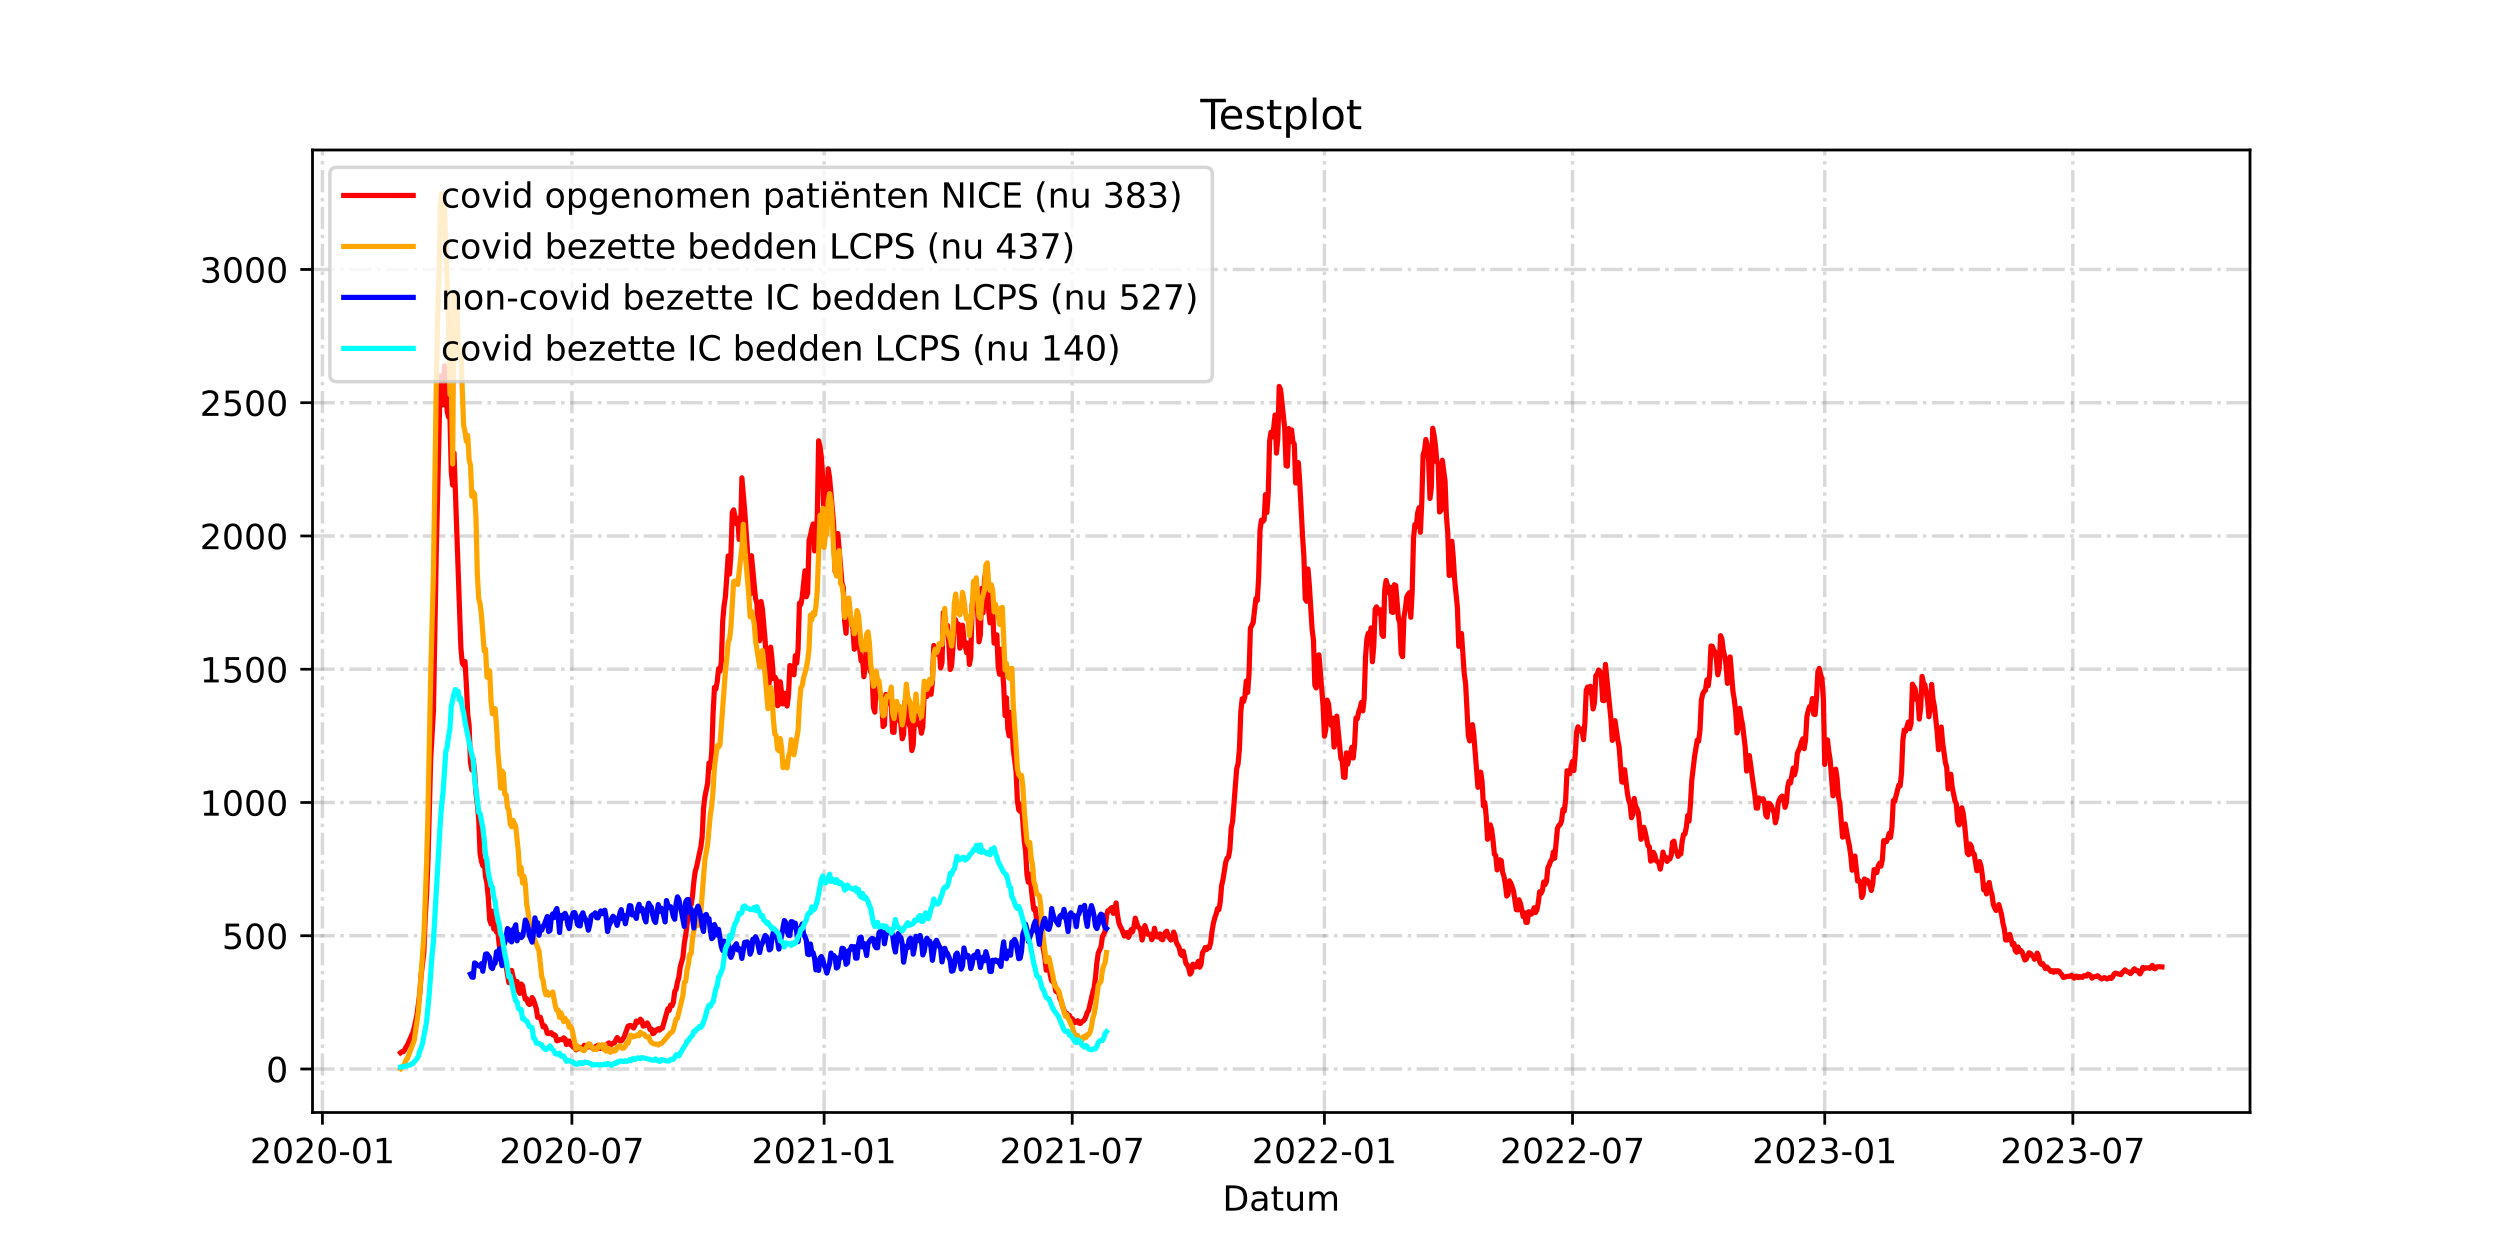 <?xml version="1.0" encoding="utf-8" standalone="no"?>
<!DOCTYPE svg PUBLIC "-//W3C//DTD SVG 1.1//EN"
  "http://www.w3.org/Graphics/SVG/1.1/DTD/svg11.dtd">
<!-- Created with matplotlib (https://matplotlib.org/) -->
<svg height="360pt" version="1.1" viewBox="0 0 720 360" width="720pt" xmlns="http://www.w3.org/2000/svg" xmlns:xlink="http://www.w3.org/1999/xlink">
 <defs>
  <style type="text/css">*{stroke-linecap:butt;stroke-linejoin:round;}</style>
 </defs>
 <g id="figure_1">
  <g id="patch_1">
   <path d="M 0 360 
L 720 360 
L 720 0 
L 0 0 
z
" style="fill:#ffffff;"/>
  </g>
  <g id="axes_1">
   <g id="patch_2">
    <path d="M 90 320.4 
L 648 320.4 
L 648 43.2 
L 90 43.2 
z
" style="fill:#ffffff;"/>
   </g>
   <g id="matplotlib.axis_1">
    <g id="xtick_1">
     <g id="line2d_1">
      <path clip-path="url(#p888b67d551)" d="M 92.862 320.4 
L 92.862 43.2 
" style="fill:none;stroke:#808080;stroke-dasharray:6.4,1.6,1,1.6;stroke-dashoffset:0;stroke-opacity:0.3;"/>
     </g>
     <g id="line2d_2">
      <defs>
       <path d="M 0 0 
L 0 3.5 
" id="m4b064435b6" style="stroke:#000000;stroke-width:0.8;"/>
      </defs>
      <g>
       <use style="stroke:#000000;stroke-width:0.8;" x="92.862" xlink:href="#m4b064435b6" y="320.4"/>
      </g>
     </g>
     <g id="text_1">
      <!-- 2020-01 -->
      <g transform="translate(71.971 334.998)scale(0.1 -0.1)">
       <defs>
        <path d="M 19.188 8.297 
L 53.609 8.297 
L 53.609 0 
L 7.328 0 
L 7.328 8.297 
Q 12.938 14.109 22.625 23.891 
Q 32.328 33.688 34.812 36.531 
Q 39.547 41.844 41.422 45.531 
Q 43.312 49.219 43.312 52.781 
Q 43.312 58.594 39.234 62.25 
Q 35.156 65.922 28.609 65.922 
Q 23.969 65.922 18.812 64.312 
Q 13.672 62.703 7.812 59.422 
L 7.812 69.391 
Q 13.766 71.781 18.938 73 
Q 24.125 74.219 28.422 74.219 
Q 39.75 74.219 46.484 68.547 
Q 53.219 62.891 53.219 53.422 
Q 53.219 48.922 51.531 44.891 
Q 49.859 40.875 45.406 35.406 
Q 44.188 33.984 37.641 27.219 
Q 31.109 20.453 19.188 8.297 
z
" id="DejaVuSans-50"/>
        <path d="M 31.781 66.406 
Q 24.172 66.406 20.328 58.906 
Q 16.5 51.422 16.5 36.375 
Q 16.5 21.391 20.328 13.891 
Q 24.172 6.391 31.781 6.391 
Q 39.453 6.391 43.281 13.891 
Q 47.125 21.391 47.125 36.375 
Q 47.125 51.422 43.281 58.906 
Q 39.453 66.406 31.781 66.406 
z
M 31.781 74.219 
Q 44.047 74.219 50.516 64.516 
Q 56.984 54.828 56.984 36.375 
Q 56.984 17.969 50.516 8.266 
Q 44.047 -1.422 31.781 -1.422 
Q 19.531 -1.422 13.062 8.266 
Q 6.594 17.969 6.594 36.375 
Q 6.594 54.828 13.062 64.516 
Q 19.531 74.219 31.781 74.219 
z
" id="DejaVuSans-48"/>
        <path d="M 4.891 31.391 
L 31.203 31.391 
L 31.203 23.391 
L 4.891 23.391 
z
" id="DejaVuSans-45"/>
        <path d="M 12.406 8.297 
L 28.516 8.297 
L 28.516 63.922 
L 10.984 60.406 
L 10.984 69.391 
L 28.422 72.906 
L 38.281 72.906 
L 38.281 8.297 
L 54.391 8.297 
L 54.391 0 
L 12.406 0 
z
" id="DejaVuSans-49"/>
       </defs>
       <use xlink:href="#DejaVuSans-50"/>
       <use x="63.623" xlink:href="#DejaVuSans-48"/>
       <use x="127.246" xlink:href="#DejaVuSans-50"/>
       <use x="190.869" xlink:href="#DejaVuSans-48"/>
       <use x="254.492" xlink:href="#DejaVuSans-45"/>
       <use x="290.576" xlink:href="#DejaVuSans-48"/>
       <use x="354.199" xlink:href="#DejaVuSans-49"/>
      </g>
     </g>
    </g>
    <g id="xtick_2">
     <g id="line2d_3">
      <path clip-path="url(#p888b67d551)" d="M 164.709 320.4 
L 164.709 43.2 
" style="fill:none;stroke:#808080;stroke-dasharray:6.4,1.6,1,1.6;stroke-dashoffset:0;stroke-opacity:0.3;"/>
     </g>
     <g id="line2d_4">
      <g>
       <use style="stroke:#000000;stroke-width:0.8;" x="164.709" xlink:href="#m4b064435b6" y="320.4"/>
      </g>
     </g>
     <g id="text_2">
      <!-- 2020-07 -->
      <g transform="translate(143.818 334.998)scale(0.1 -0.1)">
       <defs>
        <path d="M 8.203 72.906 
L 55.078 72.906 
L 55.078 68.703 
L 28.609 0 
L 18.312 0 
L 43.219 64.594 
L 8.203 64.594 
z
" id="DejaVuSans-55"/>
       </defs>
       <use xlink:href="#DejaVuSans-50"/>
       <use x="63.623" xlink:href="#DejaVuSans-48"/>
       <use x="127.246" xlink:href="#DejaVuSans-50"/>
       <use x="190.869" xlink:href="#DejaVuSans-48"/>
       <use x="254.492" xlink:href="#DejaVuSans-45"/>
       <use x="290.576" xlink:href="#DejaVuSans-48"/>
       <use x="354.199" xlink:href="#DejaVuSans-55"/>
      </g>
     </g>
    </g>
    <g id="xtick_3">
     <g id="line2d_5">
      <path clip-path="url(#p888b67d551)" d="M 237.346 320.4 
L 237.346 43.2 
" style="fill:none;stroke:#808080;stroke-dasharray:6.4,1.6,1,1.6;stroke-dashoffset:0;stroke-opacity:0.3;"/>
     </g>
     <g id="line2d_6">
      <g>
       <use style="stroke:#000000;stroke-width:0.8;" x="237.346" xlink:href="#m4b064435b6" y="320.4"/>
      </g>
     </g>
     <g id="text_3">
      <!-- 2021-01 -->
      <g transform="translate(216.455 334.998)scale(0.1 -0.1)">
       <use xlink:href="#DejaVuSans-50"/>
       <use x="63.623" xlink:href="#DejaVuSans-48"/>
       <use x="127.246" xlink:href="#DejaVuSans-50"/>
       <use x="190.869" xlink:href="#DejaVuSans-49"/>
       <use x="254.492" xlink:href="#DejaVuSans-45"/>
       <use x="290.576" xlink:href="#DejaVuSans-48"/>
       <use x="354.199" xlink:href="#DejaVuSans-49"/>
      </g>
     </g>
    </g>
    <g id="xtick_4">
     <g id="line2d_7">
      <path clip-path="url(#p888b67d551)" d="M 308.798 320.4 
L 308.798 43.2 
" style="fill:none;stroke:#808080;stroke-dasharray:6.4,1.6,1,1.6;stroke-dashoffset:0;stroke-opacity:0.3;"/>
     </g>
     <g id="line2d_8">
      <g>
       <use style="stroke:#000000;stroke-width:0.8;" x="308.798" xlink:href="#m4b064435b6" y="320.4"/>
      </g>
     </g>
     <g id="text_4">
      <!-- 2021-07 -->
      <g transform="translate(287.907 334.998)scale(0.1 -0.1)">
       <use xlink:href="#DejaVuSans-50"/>
       <use x="63.623" xlink:href="#DejaVuSans-48"/>
       <use x="127.246" xlink:href="#DejaVuSans-50"/>
       <use x="190.869" xlink:href="#DejaVuSans-49"/>
       <use x="254.492" xlink:href="#DejaVuSans-45"/>
       <use x="290.576" xlink:href="#DejaVuSans-48"/>
       <use x="354.199" xlink:href="#DejaVuSans-55"/>
      </g>
     </g>
    </g>
    <g id="xtick_5">
     <g id="line2d_9">
      <path clip-path="url(#p888b67d551)" d="M 381.435 320.4 
L 381.435 43.2 
" style="fill:none;stroke:#808080;stroke-dasharray:6.4,1.6,1,1.6;stroke-dashoffset:0;stroke-opacity:0.3;"/>
     </g>
     <g id="line2d_10">
      <g>
       <use style="stroke:#000000;stroke-width:0.8;" x="381.435" xlink:href="#m4b064435b6" y="320.4"/>
      </g>
     </g>
     <g id="text_5">
      <!-- 2022-01 -->
      <g transform="translate(360.544 334.998)scale(0.1 -0.1)">
       <use xlink:href="#DejaVuSans-50"/>
       <use x="63.623" xlink:href="#DejaVuSans-48"/>
       <use x="127.246" xlink:href="#DejaVuSans-50"/>
       <use x="190.869" xlink:href="#DejaVuSans-50"/>
       <use x="254.492" xlink:href="#DejaVuSans-45"/>
       <use x="290.576" xlink:href="#DejaVuSans-48"/>
       <use x="354.199" xlink:href="#DejaVuSans-49"/>
      </g>
     </g>
    </g>
    <g id="xtick_6">
     <g id="line2d_11">
      <path clip-path="url(#p888b67d551)" d="M 452.888 320.4 
L 452.888 43.2 
" style="fill:none;stroke:#808080;stroke-dasharray:6.4,1.6,1,1.6;stroke-dashoffset:0;stroke-opacity:0.3;"/>
     </g>
     <g id="line2d_12">
      <g>
       <use style="stroke:#000000;stroke-width:0.8;" x="452.888" xlink:href="#m4b064435b6" y="320.4"/>
      </g>
     </g>
     <g id="text_6">
      <!-- 2022-07 -->
      <g transform="translate(431.996 334.998)scale(0.1 -0.1)">
       <use xlink:href="#DejaVuSans-50"/>
       <use x="63.623" xlink:href="#DejaVuSans-48"/>
       <use x="127.246" xlink:href="#DejaVuSans-50"/>
       <use x="190.869" xlink:href="#DejaVuSans-50"/>
       <use x="254.492" xlink:href="#DejaVuSans-45"/>
       <use x="290.576" xlink:href="#DejaVuSans-48"/>
       <use x="354.199" xlink:href="#DejaVuSans-55"/>
      </g>
     </g>
    </g>
    <g id="xtick_7">
     <g id="line2d_13">
      <path clip-path="url(#p888b67d551)" d="M 525.524 320.4 
L 525.524 43.2 
" style="fill:none;stroke:#808080;stroke-dasharray:6.4,1.6,1,1.6;stroke-dashoffset:0;stroke-opacity:0.3;"/>
     </g>
     <g id="line2d_14">
      <g>
       <use style="stroke:#000000;stroke-width:0.8;" x="525.524" xlink:href="#m4b064435b6" y="320.4"/>
      </g>
     </g>
     <g id="text_7">
      <!-- 2023-01 -->
      <g transform="translate(504.633 334.998)scale(0.1 -0.1)">
       <defs>
        <path d="M 40.578 39.312 
Q 47.656 37.797 51.625 33 
Q 55.609 28.219 55.609 21.188 
Q 55.609 10.406 48.188 4.484 
Q 40.766 -1.422 27.094 -1.422 
Q 22.516 -1.422 17.656 -0.516 
Q 12.797 0.391 7.625 2.203 
L 7.625 11.719 
Q 11.719 9.328 16.594 8.109 
Q 21.484 6.891 26.812 6.891 
Q 36.078 6.891 40.938 10.547 
Q 45.797 14.203 45.797 21.188 
Q 45.797 27.641 41.281 31.266 
Q 36.766 34.906 28.719 34.906 
L 20.219 34.906 
L 20.219 43.016 
L 29.109 43.016 
Q 36.375 43.016 40.234 45.922 
Q 44.094 48.828 44.094 54.297 
Q 44.094 59.906 40.109 62.906 
Q 36.141 65.922 28.719 65.922 
Q 24.656 65.922 20.016 65.031 
Q 15.375 64.156 9.812 62.312 
L 9.812 71.094 
Q 15.438 72.656 20.344 73.438 
Q 25.25 74.219 29.594 74.219 
Q 40.828 74.219 47.359 69.109 
Q 53.906 64.016 53.906 55.328 
Q 53.906 49.266 50.438 45.094 
Q 46.969 40.922 40.578 39.312 
z
" id="DejaVuSans-51"/>
       </defs>
       <use xlink:href="#DejaVuSans-50"/>
       <use x="63.623" xlink:href="#DejaVuSans-48"/>
       <use x="127.246" xlink:href="#DejaVuSans-50"/>
       <use x="190.869" xlink:href="#DejaVuSans-51"/>
       <use x="254.492" xlink:href="#DejaVuSans-45"/>
       <use x="290.576" xlink:href="#DejaVuSans-48"/>
       <use x="354.199" xlink:href="#DejaVuSans-49"/>
      </g>
     </g>
    </g>
    <g id="xtick_8">
     <g id="line2d_15">
      <path clip-path="url(#p888b67d551)" d="M 596.977 320.4 
L 596.977 43.2 
" style="fill:none;stroke:#808080;stroke-dasharray:6.4,1.6,1,1.6;stroke-dashoffset:0;stroke-opacity:0.3;"/>
     </g>
     <g id="line2d_16">
      <g>
       <use style="stroke:#000000;stroke-width:0.8;" x="596.977" xlink:href="#m4b064435b6" y="320.4"/>
      </g>
     </g>
     <g id="text_8">
      <!-- 2023-07 -->
      <g transform="translate(576.085 334.998)scale(0.1 -0.1)">
       <use xlink:href="#DejaVuSans-50"/>
       <use x="63.623" xlink:href="#DejaVuSans-48"/>
       <use x="127.246" xlink:href="#DejaVuSans-50"/>
       <use x="190.869" xlink:href="#DejaVuSans-51"/>
       <use x="254.492" xlink:href="#DejaVuSans-45"/>
       <use x="290.576" xlink:href="#DejaVuSans-48"/>
       <use x="354.199" xlink:href="#DejaVuSans-55"/>
      </g>
     </g>
    </g>
    <g id="text_9">
     <!-- Datum -->
     <g transform="translate(352.087 348.677)scale(0.1 -0.1)">
      <defs>
       <path d="M 19.672 64.797 
L 19.672 8.109 
L 31.594 8.109 
Q 46.688 8.109 53.688 14.938 
Q 60.688 21.781 60.688 36.531 
Q 60.688 51.172 53.688 57.984 
Q 46.688 64.797 31.594 64.797 
z
M 9.812 72.906 
L 30.078 72.906 
Q 51.266 72.906 61.172 64.094 
Q 71.094 55.281 71.094 36.531 
Q 71.094 17.672 61.125 8.828 
Q 51.172 0 30.078 0 
L 9.812 0 
z
" id="DejaVuSans-68"/>
       <path d="M 34.281 27.484 
Q 23.391 27.484 19.188 25 
Q 14.984 22.516 14.984 16.5 
Q 14.984 11.719 18.141 8.906 
Q 21.297 6.109 26.703 6.109 
Q 34.188 6.109 38.703 11.406 
Q 43.219 16.703 43.219 25.484 
L 43.219 27.484 
z
M 52.203 31.203 
L 52.203 0 
L 43.219 0 
L 43.219 8.297 
Q 40.141 3.328 35.547 0.953 
Q 30.953 -1.422 24.312 -1.422 
Q 15.922 -1.422 10.953 3.297 
Q 6 8.016 6 15.922 
Q 6 25.141 12.172 29.828 
Q 18.359 34.516 30.609 34.516 
L 43.219 34.516 
L 43.219 35.406 
Q 43.219 41.609 39.141 45 
Q 35.062 48.391 27.688 48.391 
Q 23 48.391 18.547 47.266 
Q 14.109 46.141 10.016 43.891 
L 10.016 52.203 
Q 14.938 54.109 19.578 55.047 
Q 24.219 56 28.609 56 
Q 40.484 56 46.344 49.844 
Q 52.203 43.703 52.203 31.203 
z
" id="DejaVuSans-97"/>
       <path d="M 18.312 70.219 
L 18.312 54.688 
L 36.812 54.688 
L 36.812 47.703 
L 18.312 47.703 
L 18.312 18.016 
Q 18.312 11.328 20.141 9.422 
Q 21.969 7.516 27.594 7.516 
L 36.812 7.516 
L 36.812 0 
L 27.594 0 
Q 17.188 0 13.234 3.875 
Q 9.281 7.766 9.281 18.016 
L 9.281 47.703 
L 2.688 47.703 
L 2.688 54.688 
L 9.281 54.688 
L 9.281 70.219 
z
" id="DejaVuSans-116"/>
       <path d="M 8.5 21.578 
L 8.5 54.688 
L 17.484 54.688 
L 17.484 21.922 
Q 17.484 14.156 20.5 10.266 
Q 23.531 6.391 29.594 6.391 
Q 36.859 6.391 41.078 11.031 
Q 45.312 15.672 45.312 23.688 
L 45.312 54.688 
L 54.297 54.688 
L 54.297 0 
L 45.312 0 
L 45.312 8.406 
Q 42.047 3.422 37.719 1 
Q 33.406 -1.422 27.688 -1.422 
Q 18.266 -1.422 13.375 4.438 
Q 8.5 10.297 8.5 21.578 
z
M 31.109 56 
z
" id="DejaVuSans-117"/>
       <path d="M 52 44.188 
Q 55.375 50.25 60.062 53.125 
Q 64.75 56 71.094 56 
Q 79.641 56 84.281 50.016 
Q 88.922 44.047 88.922 33.016 
L 88.922 0 
L 79.891 0 
L 79.891 32.719 
Q 79.891 40.578 77.094 44.375 
Q 74.312 48.188 68.609 48.188 
Q 61.625 48.188 57.562 43.547 
Q 53.516 38.922 53.516 30.906 
L 53.516 0 
L 44.484 0 
L 44.484 32.719 
Q 44.484 40.625 41.703 44.406 
Q 38.922 48.188 33.109 48.188 
Q 26.219 48.188 22.156 43.531 
Q 18.109 38.875 18.109 30.906 
L 18.109 0 
L 9.078 0 
L 9.078 54.688 
L 18.109 54.688 
L 18.109 46.188 
Q 21.188 51.219 25.484 53.609 
Q 29.781 56 35.688 56 
Q 41.656 56 45.828 52.969 
Q 50 49.953 52 44.188 
z
" id="DejaVuSans-109"/>
      </defs>
      <use xlink:href="#DejaVuSans-68"/>
      <use x="77.002" xlink:href="#DejaVuSans-97"/>
      <use x="138.281" xlink:href="#DejaVuSans-116"/>
      <use x="177.49" xlink:href="#DejaVuSans-117"/>
      <use x="240.869" xlink:href="#DejaVuSans-109"/>
     </g>
    </g>
   </g>
   <g id="matplotlib.axis_2">
    <g id="ytick_1">
     <g id="line2d_17">
      <path clip-path="url(#p888b67d551)" d="M 90 307.877 
L 648 307.877 
" style="fill:none;stroke:#808080;stroke-dasharray:6.4,1.6,1,1.6;stroke-dashoffset:0;stroke-opacity:0.3;"/>
     </g>
     <g id="line2d_18">
      <defs>
       <path d="M 0 0 
L -3.5 0 
" id="m7fca31b7b0" style="stroke:#000000;stroke-width:0.8;"/>
      </defs>
      <g>
       <use style="stroke:#000000;stroke-width:0.8;" x="90" xlink:href="#m7fca31b7b0" y="307.877"/>
      </g>
     </g>
     <g id="text_10">
      <!-- 0 -->
      <g transform="translate(76.638 311.676)scale(0.1 -0.1)">
       <use xlink:href="#DejaVuSans-48"/>
      </g>
     </g>
    </g>
    <g id="ytick_2">
     <g id="line2d_19">
      <path clip-path="url(#p888b67d551)" d="M 90 269.497 
L 648 269.497 
" style="fill:none;stroke:#808080;stroke-dasharray:6.4,1.6,1,1.6;stroke-dashoffset:0;stroke-opacity:0.3;"/>
     </g>
     <g id="line2d_20">
      <g>
       <use style="stroke:#000000;stroke-width:0.8;" x="90" xlink:href="#m7fca31b7b0" y="269.497"/>
      </g>
     </g>
     <g id="text_11">
      <!-- 500 -->
      <g transform="translate(63.913 273.296)scale(0.1 -0.1)">
       <defs>
        <path d="M 10.797 72.906 
L 49.516 72.906 
L 49.516 64.594 
L 19.828 64.594 
L 19.828 46.734 
Q 21.969 47.469 24.109 47.828 
Q 26.266 48.188 28.422 48.188 
Q 40.625 48.188 47.75 41.5 
Q 54.891 34.812 54.891 23.391 
Q 54.891 11.625 47.562 5.094 
Q 40.234 -1.422 26.906 -1.422 
Q 22.312 -1.422 17.547 -0.641 
Q 12.797 0.141 7.719 1.703 
L 7.719 11.625 
Q 12.109 9.234 16.797 8.062 
Q 21.484 6.891 26.703 6.891 
Q 35.156 6.891 40.078 11.328 
Q 45.016 15.766 45.016 23.391 
Q 45.016 31 40.078 35.438 
Q 35.156 39.891 26.703 39.891 
Q 22.75 39.891 18.812 39.016 
Q 14.891 38.141 10.797 36.281 
z
" id="DejaVuSans-53"/>
       </defs>
       <use xlink:href="#DejaVuSans-53"/>
       <use x="63.623" xlink:href="#DejaVuSans-48"/>
       <use x="127.246" xlink:href="#DejaVuSans-48"/>
      </g>
     </g>
    </g>
    <g id="ytick_3">
     <g id="line2d_21">
      <path clip-path="url(#p888b67d551)" d="M 90 231.118 
L 648 231.118 
" style="fill:none;stroke:#808080;stroke-dasharray:6.4,1.6,1,1.6;stroke-dashoffset:0;stroke-opacity:0.3;"/>
     </g>
     <g id="line2d_22">
      <g>
       <use style="stroke:#000000;stroke-width:0.8;" x="90" xlink:href="#m7fca31b7b0" y="231.118"/>
      </g>
     </g>
     <g id="text_12">
      <!-- 1000 -->
      <g transform="translate(57.55 234.917)scale(0.1 -0.1)">
       <use xlink:href="#DejaVuSans-49"/>
       <use x="63.623" xlink:href="#DejaVuSans-48"/>
       <use x="127.246" xlink:href="#DejaVuSans-48"/>
       <use x="190.869" xlink:href="#DejaVuSans-48"/>
      </g>
     </g>
    </g>
    <g id="ytick_4">
     <g id="line2d_23">
      <path clip-path="url(#p888b67d551)" d="M 90 192.738 
L 648 192.738 
" style="fill:none;stroke:#808080;stroke-dasharray:6.4,1.6,1,1.6;stroke-dashoffset:0;stroke-opacity:0.3;"/>
     </g>
     <g id="line2d_24">
      <g>
       <use style="stroke:#000000;stroke-width:0.8;" x="90" xlink:href="#m7fca31b7b0" y="192.738"/>
      </g>
     </g>
     <g id="text_13">
      <!-- 1500 -->
      <g transform="translate(57.55 196.537)scale(0.1 -0.1)">
       <use xlink:href="#DejaVuSans-49"/>
       <use x="63.623" xlink:href="#DejaVuSans-53"/>
       <use x="127.246" xlink:href="#DejaVuSans-48"/>
       <use x="190.869" xlink:href="#DejaVuSans-48"/>
      </g>
     </g>
    </g>
    <g id="ytick_5">
     <g id="line2d_25">
      <path clip-path="url(#p888b67d551)" d="M 90 154.359 
L 648 154.359 
" style="fill:none;stroke:#808080;stroke-dasharray:6.4,1.6,1,1.6;stroke-dashoffset:0;stroke-opacity:0.3;"/>
     </g>
     <g id="line2d_26">
      <g>
       <use style="stroke:#000000;stroke-width:0.8;" x="90" xlink:href="#m7fca31b7b0" y="154.359"/>
      </g>
     </g>
     <g id="text_14">
      <!-- 2000 -->
      <g transform="translate(57.55 158.158)scale(0.1 -0.1)">
       <use xlink:href="#DejaVuSans-50"/>
       <use x="63.623" xlink:href="#DejaVuSans-48"/>
       <use x="127.246" xlink:href="#DejaVuSans-48"/>
       <use x="190.869" xlink:href="#DejaVuSans-48"/>
      </g>
     </g>
    </g>
    <g id="ytick_6">
     <g id="line2d_27">
      <path clip-path="url(#p888b67d551)" d="M 90 115.979 
L 648 115.979 
" style="fill:none;stroke:#808080;stroke-dasharray:6.4,1.6,1,1.6;stroke-dashoffset:0;stroke-opacity:0.3;"/>
     </g>
     <g id="line2d_28">
      <g>
       <use style="stroke:#000000;stroke-width:0.8;" x="90" xlink:href="#m7fca31b7b0" y="115.979"/>
      </g>
     </g>
     <g id="text_15">
      <!-- 2500 -->
      <g transform="translate(57.55 119.778)scale(0.1 -0.1)">
       <use xlink:href="#DejaVuSans-50"/>
       <use x="63.623" xlink:href="#DejaVuSans-53"/>
       <use x="127.246" xlink:href="#DejaVuSans-48"/>
       <use x="190.869" xlink:href="#DejaVuSans-48"/>
      </g>
     </g>
    </g>
    <g id="ytick_7">
     <g id="line2d_29">
      <path clip-path="url(#p888b67d551)" d="M 90 77.6 
L 648 77.6 
" style="fill:none;stroke:#808080;stroke-dasharray:6.4,1.6,1,1.6;stroke-dashoffset:0;stroke-opacity:0.3;"/>
     </g>
     <g id="line2d_30">
      <g>
       <use style="stroke:#000000;stroke-width:0.8;" x="90" xlink:href="#m7fca31b7b0" y="77.6"/>
      </g>
     </g>
     <g id="text_16">
      <!-- 3000 -->
      <g transform="translate(57.55 81.399)scale(0.1 -0.1)">
       <use xlink:href="#DejaVuSans-51"/>
       <use x="63.623" xlink:href="#DejaVuSans-48"/>
       <use x="127.246" xlink:href="#DejaVuSans-48"/>
       <use x="190.869" xlink:href="#DejaVuSans-48"/>
      </g>
     </g>
    </g>
   </g>
   <g id="line2d_31">
    <path clip-path="url(#p888b67d551)" d="M 115.364 303.194 
L 115.758 302.887 
L 116.153 302.887 
L 116.548 302.35 
L 116.943 301.506 
L 117.337 300.968 
L 118.917 297.361 
L 119.311 295.902 
L 120.101 292.218 
L 120.89 286.154 
L 121.285 280.858 
L 122.075 274.18 
L 122.469 263.971 
L 122.864 257.523 
L 123.259 247.698 
L 124.048 218.452 
L 124.838 204.559 
L 125.628 160.039 
L 126.812 108.303 
L 127.601 116.593 
L 127.996 105.386 
L 128.391 110.913 
L 128.786 118.435 
L 129.18 120.124 
L 129.575 119.664 
L 129.97 135.86 
L 130.365 139.698 
L 130.759 130.487 
L 132.733 186.597 
L 133.128 190.896 
L 133.523 191.587 
L 133.918 190.512 
L 134.312 197.113 
L 134.707 205.634 
L 135.102 208.858 
L 135.497 219.604 
L 135.891 221.753 
L 136.286 218.759 
L 136.681 222.29 
L 137.076 228.431 
L 137.47 231.578 
L 137.865 235.877 
L 138.26 245.779 
L 138.655 248.081 
L 139.05 249.31 
L 139.444 248.081 
L 139.839 252.533 
L 140.234 254.376 
L 140.629 258.521 
L 141.023 264.892 
L 141.418 266.12 
L 141.813 262.435 
L 142.208 267.578 
L 142.602 266.427 
L 142.997 268.423 
L 143.392 268.499 
L 143.787 272.184 
L 144.181 273.565 
L 144.576 271.339 
L 146.55 283.007 
L 146.945 281.932 
L 147.34 279.476 
L 147.734 281.318 
L 148.129 282.393 
L 148.524 285.003 
L 148.919 282.7 
L 149.313 285.463 
L 149.708 286.077 
L 150.103 283.391 
L 150.498 283.851 
L 150.892 286.154 
L 151.287 287.766 
L 151.682 287.612 
L 152.077 288.917 
L 152.472 289.301 
L 152.866 288.994 
L 153.261 287.305 
L 153.656 287.996 
L 154.445 290.452 
L 154.84 292.986 
L 155.63 292.986 
L 156.419 295.749 
L 156.814 295.442 
L 157.209 296.133 
L 157.603 297.591 
L 157.998 297.668 
L 158.393 297.438 
L 158.788 297.438 
L 159.183 298.052 
L 159.577 297.975 
L 159.972 298.282 
L 160.367 299.74 
L 160.762 299.664 
L 161.156 299.433 
L 161.551 299.357 
L 161.946 299.433 
L 162.341 298.896 
L 162.735 299.203 
L 163.13 300.815 
L 163.525 300.508 
L 163.92 299.817 
L 164.314 300.892 
L 164.709 301.045 
L 165.104 301.583 
L 165.499 301.583 
L 165.894 302.35 
L 167.078 301.659 
L 167.473 301.813 
L 167.867 301.813 
L 168.262 301.045 
L 168.657 301.659 
L 169.052 301.659 
L 169.446 301.122 
L 169.841 301.045 
L 170.236 301.583 
L 170.631 301.89 
L 171.025 302.043 
L 171.42 301.506 
L 172.21 301.045 
L 172.605 301.122 
L 172.999 301.966 
L 173.394 301.429 
L 173.789 301.583 
L 174.578 301.199 
L 174.973 300.585 
L 175.368 300.354 
L 175.763 301.045 
L 176.552 300.431 
L 176.947 300.354 
L 177.736 298.819 
L 178.526 299.74 
L 178.921 299.817 
L 179.71 298.742 
L 180.895 295.519 
L 181.289 295.365 
L 181.684 295.365 
L 182.474 296.056 
L 182.868 295.365 
L 183.263 294.06 
L 183.658 294.444 
L 184.053 294.214 
L 184.447 293.523 
L 184.842 293.983 
L 185.237 295.519 
L 185.632 295.442 
L 186.027 295.135 
L 186.421 294.597 
L 186.816 295.365 
L 187.211 296.516 
L 187.606 296.363 
L 188 297.668 
L 188.395 297.514 
L 188.79 296.67 
L 189.185 296.747 
L 189.579 296.286 
L 189.974 296.67 
L 190.369 296.133 
L 190.764 296.133 
L 192.343 290.529 
L 192.738 290.99 
L 193.132 289.455 
L 193.527 289.685 
L 193.922 288.687 
L 194.317 285.54 
L 194.711 284.926 
L 195.106 282.853 
L 195.501 281.472 
L 195.896 278.555 
L 196.685 275.638 
L 197.08 271.646 
L 197.475 269.344 
L 198.659 260.133 
L 199.054 260.516 
L 199.449 257.983 
L 199.843 253.762 
L 200.238 250.922 
L 200.633 249.617 
L 201.422 245.779 
L 201.817 244.09 
L 202.212 241.02 
L 202.607 232.96 
L 203.001 229.506 
L 203.791 225.591 
L 204.186 219.757 
L 204.58 221.139 
L 204.975 216.687 
L 205.37 205.403 
L 205.765 197.958 
L 206.16 198.418 
L 206.554 196.346 
L 206.949 192.585 
L 207.344 193.275 
L 207.739 190.589 
L 208.133 178.922 
L 208.528 174.47 
L 208.923 171.86 
L 209.712 160.116 
L 210.107 165.335 
L 210.502 159.809 
L 210.897 147.527 
L 211.291 146.836 
L 212.081 150.828 
L 212.476 149.293 
L 212.871 155.357 
L 213.265 153.668 
L 213.66 137.625 
L 214.45 146.836 
L 215.239 158.12 
L 215.634 169.634 
L 216.029 171.169 
L 216.423 160.039 
L 217.213 168.406 
L 217.608 172.397 
L 218.002 173.855 
L 218.397 184.141 
L 218.792 184.525 
L 219.187 173.241 
L 219.582 175.467 
L 220.371 184.602 
L 221.161 198.956 
L 221.555 196.346 
L 221.95 186.367 
L 222.345 189.975 
L 222.74 195.425 
L 223.134 194.964 
L 223.529 195.578 
L 223.924 203.254 
L 224.319 202.87 
L 224.713 196.346 
L 225.503 202.717 
L 225.898 202.18 
L 226.293 199.646 
L 226.687 203.331 
L 227.082 200.184 
L 227.477 191.664 
L 228.266 194.12 
L 228.661 194.35 
L 229.056 188.823 
L 229.451 190.973 
L 229.845 186.904 
L 230.24 173.702 
L 230.635 174.086 
L 231.03 172.013 
L 231.819 164.414 
L 232.214 171.86 
L 232.609 170.785 
L 233.004 155.664 
L 233.398 154.282 
L 233.793 152.286 
L 234.188 150.904 
L 234.583 158.657 
L 234.977 155.664 
L 235.372 148.678 
L 235.767 126.956 
L 236.162 128.568 
L 236.556 131.715 
L 236.951 137.779 
L 237.346 150.29 
L 237.741 146.452 
L 238.135 144.61 
L 238.53 135.015 
L 238.925 137.625 
L 240.109 151.212 
L 240.504 164.568 
L 240.899 163.8 
L 241.294 153.668 
L 242.478 167.791 
L 242.873 169.173 
L 243.267 178.922 
L 243.662 182.376 
L 244.057 172.704 
L 244.452 173.702 
L 244.846 179.459 
L 245.241 179.382 
L 245.636 180.994 
L 246.031 186.981 
L 246.426 186.214 
L 246.82 178.922 
L 247.215 182.452 
L 247.61 187.212 
L 248.005 190.359 
L 248.399 189.514 
L 248.794 194.887 
L 249.189 192.201 
L 249.584 184.064 
L 249.978 186.597 
L 250.373 191.049 
L 250.768 193.506 
L 251.163 194.197 
L 251.557 203.791 
L 251.952 205.096 
L 252.347 197.037 
L 252.742 199.032 
L 253.137 198.956 
L 253.531 200.03 
L 253.926 201.796 
L 254.321 209.241 
L 254.716 208.781 
L 255.11 200.03 
L 255.9 202.487 
L 256.295 201.949 
L 256.689 203.561 
L 257.084 210.853 
L 257.479 210.93 
L 257.874 202.41 
L 258.268 203.254 
L 258.663 204.559 
L 259.058 207.553 
L 259.453 208.474 
L 259.848 212.772 
L 260.242 211.544 
L 260.637 202.026 
L 261.032 203.484 
L 261.427 207.092 
L 262.216 209.779 
L 262.611 216.15 
L 263.006 214.538 
L 263.4 206.017 
L 263.795 205.941 
L 264.19 208.013 
L 264.585 208.781 
L 264.979 208.397 
L 265.374 211.16 
L 265.769 209.165 
L 266.164 199.877 
L 266.559 199.57 
L 266.953 200.568 
L 267.348 197.42 
L 267.743 196.576 
L 268.138 199.954 
L 268.532 196.269 
L 268.927 185.907 
L 269.322 188.516 
L 269.717 187.979 
L 270.111 188.363 
L 270.506 186.674 
L 270.901 192.354 
L 271.296 190.819 
L 271.69 176.388 
L 272.085 178.231 
L 272.48 181.301 
L 272.875 180.15 
L 273.27 185.369 
L 273.664 192.815 
L 274.059 191.74 
L 274.454 186.367 
L 274.849 178.154 
L 275.243 178.614 
L 275.638 181.378 
L 276.033 179.766 
L 276.428 186.674 
L 276.822 185.676 
L 277.217 180.073 
L 277.612 184.218 
L 278.401 187.979 
L 278.796 185.216 
L 279.191 191.357 
L 279.586 189.13 
L 279.981 174.009 
L 280.375 173.472 
L 280.77 173.395 
L 281.165 173.548 
L 281.56 175.698 
L 281.954 184.832 
L 282.349 182.759 
L 282.744 169.48 
L 283.139 176.465 
L 283.533 167.024 
L 283.928 164.414 
L 284.323 166.026 
L 284.718 175.544 
L 285.112 179.382 
L 285.507 171.399 
L 285.902 175.774 
L 286.297 185.216 
L 286.692 183.604 
L 287.086 182.836 
L 287.481 191.971 
L 287.876 194.197 
L 288.271 186.981 
L 289.06 197.42 
L 289.455 206.094 
L 289.85 200.951 
L 290.244 209.855 
L 290.639 211.928 
L 291.034 205.173 
L 291.429 208.781 
L 291.823 215.843 
L 292.613 222.06 
L 293.008 230.58 
L 293.403 233.267 
L 293.797 233.651 
L 294.192 231.578 
L 294.982 242.171 
L 295.376 245.165 
L 295.771 251.996 
L 296.166 254.069 
L 296.561 251.766 
L 297.35 259.058 
L 297.745 261.975 
L 298.14 261.591 
L 298.534 264.738 
L 298.929 265.275 
L 299.324 264.508 
L 299.719 267.041 
L 300.114 271.263 
L 300.903 275.638 
L 301.298 279.399 
L 301.693 279.399 
L 302.087 277.557 
L 302.482 280.858 
L 302.877 282.47 
L 303.272 282.777 
L 303.666 283.237 
L 304.061 285.463 
L 304.456 285.693 
L 304.851 285.617 
L 305.245 287.612 
L 305.64 288.303 
L 306.035 289.915 
L 306.825 291.911 
L 307.219 291.834 
L 307.614 292.371 
L 308.009 292.448 
L 308.404 293.523 
L 308.798 293.369 
L 309.193 294.06 
L 309.588 294.521 
L 310.377 293.983 
L 310.772 294.674 
L 311.167 294.751 
L 311.562 294.214 
L 311.956 294.06 
L 312.351 293.6 
L 312.746 292.755 
L 313.141 291.604 
L 313.536 290.99 
L 314.72 285.77 
L 315.115 284.542 
L 315.509 281.395 
L 315.904 277.25 
L 316.299 274.487 
L 317.088 272.721 
L 317.483 269.804 
L 317.878 269.113 
L 318.273 268.192 
L 318.667 263.74 
L 319.062 262.282 
L 319.457 262.282 
L 319.852 261.668 
L 320.247 261.361 
L 320.641 263.049 
L 321.036 261.975 
L 321.431 260.056 
L 321.826 263.433 
L 322.22 265.659 
L 322.615 266.811 
L 323.01 267.425 
L 323.799 269.574 
L 324.194 268.73 
L 324.589 268.576 
L 324.984 269.958 
L 325.378 269.113 
L 325.773 267.732 
L 326.168 268.346 
L 326.563 266.964 
L 326.958 264.431 
L 327.747 266.964 
L 328.142 267.194 
L 328.537 268.039 
L 328.931 270.725 
L 329.326 269.037 
L 329.721 266.58 
L 330.51 269.037 
L 330.905 269.19 
L 331.3 269.037 
L 331.695 270.649 
L 332.089 269.958 
L 332.484 267.348 
L 332.879 269.19 
L 333.274 269.804 
L 333.669 269.881 
L 334.063 268.96 
L 334.458 270.495 
L 334.853 270.649 
L 335.248 269.19 
L 335.642 268.499 
L 336.037 268.192 
L 336.432 269.651 
L 337.221 270.725 
L 337.616 269.958 
L 338.011 268.423 
L 338.406 269.497 
L 338.8 271.493 
L 339.59 272.875 
L 339.985 274.717 
L 340.38 275.177 
L 340.774 273.949 
L 341.564 277.48 
L 341.959 277.941 
L 342.353 278.862 
L 342.748 280.551 
L 343.143 280.013 
L 343.538 277.71 
L 343.932 277.864 
L 344.327 278.478 
L 345.117 276.866 
L 345.511 278.555 
L 345.906 277.71 
L 346.301 274.41 
L 346.696 273.796 
L 347.091 272.875 
L 347.485 273.489 
L 347.88 272.721 
L 348.275 272.951 
L 348.67 271.416 
L 349.064 268.192 
L 349.459 265.89 
L 349.854 264.354 
L 350.249 263.28 
L 350.643 261.668 
L 351.038 261.975 
L 351.433 259.672 
L 351.828 255.067 
L 352.222 253.301 
L 353.012 248.312 
L 353.407 247.16 
L 353.802 246.853 
L 354.196 244.627 
L 354.591 238.41 
L 354.986 236.644 
L 356.17 221.369 
L 356.565 219.988 
L 356.96 215.612 
L 357.354 204.943 
L 357.749 201.258 
L 358.144 202.026 
L 358.539 200.491 
L 358.933 196.116 
L 359.328 199.416 
L 359.723 193.89 
L 360.118 180.917 
L 360.907 179.305 
L 361.697 172.397 
L 362.092 172.934 
L 362.486 166.487 
L 362.881 152.747 
L 363.276 149.83 
L 363.671 150.214 
L 364.065 149.753 
L 364.46 142.461 
L 364.855 147.604 
L 365.25 142.154 
L 365.644 127.032 
L 366.039 124.499 
L 366.434 125.804 
L 366.829 123.194 
L 367.224 119.51 
L 367.618 130.487 
L 368.013 126.265 
L 368.408 111.297 
L 368.803 112.218 
L 369.987 123.348 
L 370.382 134.094 
L 370.776 134.248 
L 371.171 123.425 
L 371.566 123.962 
L 371.961 123.809 
L 372.356 127.263 
L 372.75 127.877 
L 373.145 139.084 
L 373.54 139.084 
L 373.935 133.25 
L 374.329 139.007 
L 375.119 154.128 
L 375.514 160.116 
L 375.908 172.474 
L 376.303 173.165 
L 376.698 163.877 
L 377.093 168.636 
L 377.882 181.148 
L 378.277 184.371 
L 378.672 197.267 
L 379.067 198.111 
L 379.461 188.823 
L 379.856 188.593 
L 381.04 203.177 
L 381.435 212.005 
L 381.83 210.086 
L 382.225 201.642 
L 382.619 202.717 
L 383.014 206.632 
L 383.409 208.934 
L 383.804 206.862 
L 384.198 215.152 
L 384.593 213.54 
L 384.988 206.248 
L 386.172 218.452 
L 386.567 219.143 
L 386.962 223.826 
L 387.357 223.902 
L 387.751 216.841 
L 388.146 220.064 
L 388.541 218.145 
L 388.936 216.994 
L 389.33 215.229 
L 389.725 218.299 
L 390.12 214.461 
L 390.515 206.785 
L 390.909 207.015 
L 391.304 205.02 
L 391.699 203.945 
L 392.094 202.333 
L 392.489 204.713 
L 392.883 201.182 
L 393.278 189.207 
L 393.673 183.911 
L 394.068 182.376 
L 394.462 183.681 
L 394.857 180.841 
L 395.252 190.589 
L 395.647 186.06 
L 396.041 175.467 
L 396.436 174.777 
L 396.831 175.544 
L 397.226 176.696 
L 397.62 175.621 
L 398.015 182.759 
L 398.41 183.297 
L 398.805 169.787 
L 399.2 167.177 
L 399.594 168.636 
L 399.989 170.708 
L 400.384 169.173 
L 400.779 176.235 
L 401.173 176.388 
L 401.568 168.406 
L 401.963 168.636 
L 402.752 178.077 
L 403.147 179.382 
L 403.542 188.286 
L 403.937 189.13 
L 404.331 177.77 
L 404.726 175.467 
L 405.121 172.013 
L 405.516 171.169 
L 405.911 170.708 
L 406.305 177.77 
L 406.7 170.632 
L 407.095 154.973 
L 407.49 151.058 
L 407.884 151.672 
L 408.279 147.757 
L 408.674 146.222 
L 409.069 153.284 
L 409.463 144.917 
L 409.858 131.024 
L 410.253 129.719 
L 410.648 126.572 
L 411.042 128.184 
L 411.437 132.559 
L 411.832 143.536 
L 412.227 140.388 
L 412.622 123.348 
L 413.016 125.344 
L 413.411 128.337 
L 413.806 133.096 
L 414.201 133.48 
L 414.595 147.45 
L 414.99 146.99 
L 415.385 132.559 
L 416.174 138.546 
L 416.569 148.755 
L 416.964 153.591 
L 417.359 165.719 
L 417.753 165.642 
L 418.148 155.894 
L 418.543 160.576 
L 418.938 167.024 
L 419.727 174.853 
L 420.122 186.137 
L 420.517 185.983 
L 420.912 182.452 
L 421.701 194.043 
L 422.096 196.883 
L 422.885 211.928 
L 423.28 213.386 
L 423.675 212.005 
L 424.07 208.704 
L 424.464 211.774 
L 425.649 226.742 
L 426.044 225.745 
L 426.438 222.367 
L 426.833 225.054 
L 427.228 232.116 
L 427.623 231.118 
L 428.017 234.956 
L 428.412 241.71 
L 428.807 240.866 
L 429.202 237.565 
L 429.596 238.947 
L 429.991 242.017 
L 430.386 246.009 
L 430.781 246.393 
L 431.175 250.538 
L 431.57 249.463 
L 431.965 247.621 
L 432.36 247.851 
L 432.755 251.229 
L 433.149 252.38 
L 433.544 254.683 
L 433.939 258.06 
L 434.334 257.523 
L 434.728 253.685 
L 435.123 254.376 
L 435.518 255.374 
L 435.913 256.755 
L 436.702 261.975 
L 437.097 262.052 
L 437.492 259.135 
L 437.886 260.209 
L 438.676 263.971 
L 439.071 262.896 
L 439.466 265.659 
L 439.86 265.659 
L 440.255 262.589 
L 440.65 262.666 
L 441.045 263.28 
L 441.439 262.512 
L 441.834 261.438 
L 442.229 262.819 
L 442.624 262.052 
L 443.018 260.056 
L 443.413 256.832 
L 443.808 257.293 
L 444.203 256.448 
L 444.597 253.992 
L 444.992 254.759 
L 445.387 253.838 
L 445.782 249.924 
L 446.177 249.156 
L 446.571 248.005 
L 446.966 247.544 
L 447.361 245.395 
L 447.756 247.16 
L 448.545 238.563 
L 448.94 237.719 
L 449.335 237.489 
L 449.729 236.414 
L 450.124 233.113 
L 450.519 233.574 
L 450.914 230.197 
L 451.308 221.983 
L 451.703 222.137 
L 452.098 222.828 
L 452.493 220.678 
L 452.888 219.297 
L 453.282 221.907 
L 453.677 217.301 
L 454.072 210.777 
L 454.467 209.318 
L 454.861 210.546 
L 455.256 209.932 
L 455.651 210.316 
L 456.046 213.003 
L 456.44 208.243 
L 456.835 198.802 
L 457.23 197.881 
L 457.625 199.339 
L 458.019 197.651 
L 458.414 199.877 
L 458.809 204.175 
L 459.204 202.487 
L 459.599 194.58 
L 459.993 194.273 
L 460.388 192.968 
L 460.783 193.352 
L 461.178 195.118 
L 461.572 201.719 
L 461.967 201.796 
L 462.362 191.357 
L 463.941 207.015 
L 464.336 213.233 
L 464.73 212.619 
L 465.125 207.553 
L 465.915 213.079 
L 466.31 215.152 
L 467.099 225.207 
L 467.494 225.284 
L 467.889 221.676 
L 468.678 228.431 
L 469.073 230.504 
L 469.468 231.578 
L 469.862 235.493 
L 470.257 234.572 
L 470.652 229.966 
L 471.047 232.192 
L 471.441 232.883 
L 471.836 234.035 
L 472.626 241.71 
L 473.021 240.559 
L 473.415 238.256 
L 473.81 239.638 
L 474.6 243.553 
L 474.994 243.86 
L 475.389 248.005 
L 475.784 247.774 
L 476.179 245.472 
L 476.573 246.239 
L 476.968 247.851 
L 477.758 248.542 
L 478.152 250.307 
L 478.547 248.312 
L 478.942 245.395 
L 479.337 247.237 
L 479.732 246.853 
L 480.126 248.081 
L 480.521 247.391 
L 480.916 247.391 
L 481.311 246.316 
L 481.705 242.555 
L 482.1 242.248 
L 482.495 244.627 
L 482.89 245.395 
L 483.284 246.623 
L 483.679 246.009 
L 484.074 245.932 
L 484.469 242.248 
L 484.863 240.329 
L 485.258 240.175 
L 485.653 238.333 
L 486.048 234.879 
L 486.443 236.491 
L 486.837 231.732 
L 487.232 224.747 
L 488.022 217.992 
L 488.811 213.156 
L 489.206 213.463 
L 489.601 210.239 
L 489.995 201.642 
L 490.39 199.877 
L 490.785 199.109 
L 491.18 198.802 
L 491.574 195.809 
L 491.969 197.497 
L 492.364 194.427 
L 492.759 186.06 
L 493.154 186.137 
L 493.548 187.288 
L 493.943 187.749 
L 494.338 190.052 
L 494.733 194.35 
L 495.127 192.354 
L 495.522 183.067 
L 495.917 184.064 
L 496.312 187.288 
L 496.706 188.977 
L 497.101 191.51 
L 497.496 196.806 
L 497.891 195.194 
L 498.285 189.207 
L 499.075 199.032 
L 499.47 201.412 
L 499.865 204.866 
L 500.259 211.084 
L 500.654 209.472 
L 501.049 204.022 
L 501.444 206.708 
L 501.838 208.627 
L 502.628 215.305 
L 503.023 222.06 
L 503.417 220.755 
L 503.812 217.608 
L 504.996 226.205 
L 505.391 228.892 
L 505.786 232.73 
L 506.181 232.73 
L 506.576 229.813 
L 506.97 230.58 
L 507.365 230.197 
L 507.76 230.043 
L 508.155 231.118 
L 508.549 234.802 
L 508.944 235.339 
L 509.339 231.348 
L 509.734 231.501 
L 510.128 232.039 
L 510.523 233.267 
L 510.918 233.958 
L 511.313 236.951 
L 511.707 235.263 
L 512.102 231.425 
L 512.497 230.273 
L 512.892 229.583 
L 513.287 229.275 
L 513.681 229.89 
L 514.076 232.499 
L 514.471 231.118 
L 514.866 226.589 
L 515.26 224.977 
L 515.655 225.514 
L 516.445 221.216 
L 516.839 223.135 
L 517.234 221.369 
L 517.629 216.994 
L 518.418 215.152 
L 518.813 213.693 
L 519.208 212.772 
L 519.603 215.612 
L 519.998 213.156 
L 520.392 206.325 
L 520.787 204.636 
L 521.182 203.484 
L 521.577 203.638 
L 521.971 201.182 
L 522.366 205.71 
L 522.761 205.787 
L 523.156 200.875 
L 523.55 193.506 
L 523.945 192.508 
L 524.34 194.273 
L 524.735 195.501 
L 525.129 201.335 
L 525.524 220.141 
L 525.919 213.31 
L 526.314 213.079 
L 526.709 216.533 
L 527.103 218.99 
L 527.893 229.199 
L 528.288 226.589 
L 528.682 221.523 
L 529.077 224.209 
L 529.472 229.506 
L 529.867 231.348 
L 530.656 241.096 
L 531.051 240.866 
L 531.446 237.335 
L 532.235 241.787 
L 532.63 243.629 
L 533.025 246.47 
L 533.42 250.614 
L 533.814 249.693 
L 534.209 246.546 
L 534.999 253.762 
L 535.393 253.608 
L 535.788 254.299 
L 536.183 258.444 
L 536.578 257.523 
L 536.972 253.148 
L 537.367 254.222 
L 537.762 253.531 
L 538.551 255.067 
L 538.946 256.448 
L 539.341 254.529 
L 539.736 250.461 
L 540.131 250.614 
L 540.525 251.305 
L 540.92 249.386 
L 541.315 248.619 
L 541.71 249.463 
L 542.104 247.698 
L 542.499 242.094 
L 542.894 242.478 
L 543.289 242.401 
L 543.683 241.48 
L 544.078 240.022 
L 544.473 241.173 
L 544.868 238.256 
L 545.262 230.58 
L 545.657 230.811 
L 546.842 226.128 
L 547.236 226.359 
L 547.631 222.828 
L 548.026 213.233 
L 548.421 210.239 
L 548.815 210.623 
L 549.605 207.936 
L 550 209.855 
L 550.394 208.32 
L 550.789 197.037 
L 551.579 198.495 
L 551.973 201.489 
L 552.368 201.258 
L 552.763 207.092 
L 553.158 203.715 
L 553.553 194.811 
L 553.947 196.653 
L 554.342 197.19 
L 555.132 201.642 
L 555.526 206.401 
L 555.921 203.638 
L 556.316 197.113 
L 556.711 201.412 
L 557.105 203.408 
L 557.895 210.777 
L 558.29 215.919 
L 558.684 214.384 
L 559.079 209.395 
L 559.474 213.847 
L 560.264 219.527 
L 560.658 221.062 
L 561.053 227.203 
L 561.448 226.512 
L 561.843 222.981 
L 562.237 226.742 
L 563.027 230.657 
L 563.422 231.425 
L 563.816 236.644 
L 564.211 237.565 
L 564.606 236.721 
L 565.001 232.653 
L 565.395 234.188 
L 565.79 237.335 
L 566.58 245.702 
L 566.975 246.162 
L 567.369 243.092 
L 567.764 243.783 
L 568.159 245.855 
L 568.554 245.932 
L 569.343 250.768 
L 569.738 250.614 
L 570.133 248.158 
L 570.527 249.463 
L 570.922 252.15 
L 571.317 256.295 
L 571.712 254.913 
L 572.106 257.446 
L 572.501 256.448 
L 572.896 254.145 
L 573.291 256.525 
L 573.686 257.6 
L 574.08 260.44 
L 574.475 261.514 
L 574.87 262.205 
L 575.265 261.514 
L 575.659 260.516 
L 576.449 263.433 
L 576.844 265.89 
L 577.238 267.501 
L 577.633 270.725 
L 578.028 270.725 
L 578.423 269.344 
L 578.817 269.113 
L 579.607 272.107 
L 580.002 271.723 
L 580.397 273.796 
L 580.791 274.256 
L 581.186 272.721 
L 581.581 273.949 
L 581.976 273.719 
L 582.37 274.18 
L 583.16 276.482 
L 583.555 276.252 
L 584.344 274.41 
L 584.739 274.563 
L 585.134 275.101 
L 585.528 275.331 
L 585.923 276.252 
L 586.318 275.868 
L 586.713 274.487 
L 587.108 275.408 
L 587.502 277.25 
L 587.897 277.71 
L 588.292 277.48 
L 589.081 278.939 
L 589.476 278.478 
L 590.66 279.783 
L 591.055 279.553 
L 591.45 280.013 
L 591.845 279.553 
L 592.239 279.86 
L 592.634 279.553 
L 593.029 279.706 
L 593.424 280.32 
L 593.819 280.704 
L 594.213 281.472 
L 594.608 281.472 
L 595.003 281.241 
L 595.792 281.165 
L 596.187 281.165 
L 596.582 280.858 
L 596.977 281.395 
L 597.371 281.702 
L 597.766 281.165 
L 598.161 281.165 
L 598.556 281.548 
L 598.95 281.241 
L 599.345 281.472 
L 599.74 281.472 
L 600.135 281.011 
L 600.924 281.088 
L 601.319 280.551 
L 601.714 280.704 
L 602.109 281.011 
L 602.503 281.702 
L 602.898 281.395 
L 603.293 281.241 
L 603.688 281.241 
L 604.082 281.011 
L 605.267 281.932 
L 606.056 281.548 
L 606.846 281.932 
L 607.241 281.779 
L 607.635 281.472 
L 608.03 281.779 
L 608.425 281.395 
L 608.82 280.551 
L 609.214 280.243 
L 610.004 280.474 
L 610.793 280.704 
L 611.188 280.09 
L 611.583 279.783 
L 611.978 279.322 
L 612.767 279.936 
L 613.162 279.936 
L 613.557 280.397 
L 613.952 280.013 
L 614.346 279.399 
L 614.741 279.015 
L 615.136 279.553 
L 615.531 279.476 
L 616.32 280.474 
L 616.715 279.783 
L 617.11 278.632 
L 617.504 279.015 
L 617.899 278.708 
L 618.294 278.785 
L 618.689 278.708 
L 619.083 278.862 
L 619.478 278.555 
L 619.873 278.017 
L 620.268 278.862 
L 620.663 279.015 
L 621.057 278.478 
L 621.847 278.401 
L 622.636 278.478 
L 622.636 278.478 
" style="fill:none;stroke:#ff0000;stroke-linecap:square;stroke-width:1.5;"/>
   </g>
   <g id="line2d_32">
    <path clip-path="url(#p888b67d551)" d="M 115.364 307.8 
L 115.758 307.186 
L 116.153 307.109 
L 116.548 306.342 
L 116.943 305.267 
L 117.337 304.806 
L 119.311 299.587 
L 120.496 291.374 
L 122.075 269.497 
L 122.864 248.388 
L 123.259 233.728 
L 124.048 194.12 
L 124.838 164.261 
L 125.628 112.602 
L 126.022 92.107 
L 126.417 81.284 
L 126.812 60.252 
L 127.207 55.8 
L 127.601 55.8 
L 127.996 59.791 
L 129.18 92.414 
L 129.575 113.6 
L 129.97 110.606 
L 130.365 133.634 
L 130.759 84.354 
L 131.154 99.629 
L 131.549 88.039 
L 131.944 98.094 
L 132.339 102.546 
L 132.733 101.779 
L 133.523 122.504 
L 133.918 124.346 
L 134.312 127.109 
L 134.707 125.42 
L 135.102 132.406 
L 135.497 133.941 
L 135.891 142.922 
L 136.286 141.693 
L 136.681 142.307 
L 137.076 149.062 
L 137.47 165.412 
L 137.865 172.397 
L 138.26 173.855 
L 138.655 177.079 
L 139.444 187.442 
L 139.839 186.981 
L 140.234 194.964 
L 140.629 195.194 
L 141.023 193.199 
L 141.418 201.949 
L 141.813 205.557 
L 142.208 205.557 
L 142.602 204.099 
L 142.997 209.165 
L 143.392 216.61 
L 143.787 220.986 
L 144.181 226.973 
L 144.576 222.06 
L 144.971 222.674 
L 145.366 228.738 
L 145.761 228.892 
L 146.155 232.576 
L 146.55 233.344 
L 146.945 237.335 
L 147.34 238.103 
L 147.734 236.261 
L 148.524 237.949 
L 149.313 245.625 
L 149.708 251.843 
L 150.103 249.847 
L 150.498 254.299 
L 150.892 252.38 
L 151.287 254.529 
L 151.682 260.44 
L 152.077 262.666 
L 152.472 266.12 
L 152.866 266.273 
L 153.656 269.804 
L 154.445 271.877 
L 155.235 273.872 
L 156.024 281.318 
L 156.419 282.316 
L 156.814 285.079 
L 157.209 286.461 
L 157.603 285.693 
L 157.998 286.614 
L 158.393 286.307 
L 158.788 286.384 
L 159.183 285.693 
L 159.972 289.838 
L 160.367 290.99 
L 160.762 290.913 
L 161.156 292.986 
L 161.551 291.681 
L 161.946 292.755 
L 162.341 294.214 
L 162.735 293.293 
L 163.13 294.06 
L 163.525 294.214 
L 163.92 295.826 
L 164.314 295.595 
L 164.709 296.363 
L 165.894 302.12 
L 166.288 301.199 
L 166.683 301.659 
L 167.078 301.813 
L 167.867 302.504 
L 168.262 302.58 
L 169.446 300.661 
L 169.841 300.661 
L 170.236 301.352 
L 171.025 302.273 
L 171.42 301.89 
L 171.815 302.273 
L 172.605 300.968 
L 172.999 301.352 
L 173.394 300.892 
L 173.789 302.197 
L 174.184 300.892 
L 174.578 302.734 
L 174.973 302.504 
L 175.368 301.966 
L 175.763 303.041 
L 176.157 302.811 
L 176.552 302.273 
L 176.947 302.734 
L 177.342 302.504 
L 177.736 301.583 
L 178.131 301.506 
L 178.526 301.122 
L 178.921 301.813 
L 179.316 301.89 
L 179.71 301.813 
L 180.105 301.199 
L 180.5 300.278 
L 180.895 300.431 
L 181.289 298.896 
L 181.684 298.128 
L 182.079 298.666 
L 182.474 298.359 
L 182.868 298.512 
L 183.658 297.975 
L 184.053 298.282 
L 184.447 297.284 
L 184.842 297.668 
L 185.632 297.975 
L 186.027 298.589 
L 186.816 298.666 
L 187.211 299.664 
L 187.606 300.201 
L 188 300.508 
L 188.395 300.661 
L 189.185 300.738 
L 189.579 300.968 
L 189.974 300.585 
L 190.369 300.585 
L 190.764 300.278 
L 193.132 297.438 
L 193.527 297.284 
L 193.922 296.516 
L 194.711 293.523 
L 195.106 293.216 
L 196.685 286.691 
L 197.08 282.93 
L 197.475 282.623 
L 197.869 279.399 
L 198.264 277.557 
L 198.659 274.794 
L 199.054 274.64 
L 199.449 270.265 
L 200.238 265.583 
L 200.633 265.583 
L 201.028 266.504 
L 201.422 263.894 
L 201.817 262.973 
L 203.001 247.621 
L 203.791 243.246 
L 204.58 234.572 
L 204.975 232.192 
L 205.37 227.587 
L 205.765 220.909 
L 206.554 214.768 
L 206.949 215.152 
L 207.344 214.538 
L 208.923 193.275 
L 209.318 189.668 
L 209.712 184.986 
L 210.107 183.988 
L 210.502 180.687 
L 211.291 167.484 
L 211.686 167.331 
L 212.081 167.331 
L 212.476 168.329 
L 213.66 157.583 
L 214.055 150.981 
L 214.45 157.429 
L 215.634 171.092 
L 216.029 177.617 
L 216.423 176.081 
L 216.818 177.617 
L 217.213 179.612 
L 217.608 184.602 
L 218.792 192.047 
L 219.187 188.363 
L 219.582 187.365 
L 220.371 194.657 
L 221.161 204.099 
L 221.95 197.958 
L 222.345 200.491 
L 222.74 207.322 
L 223.134 211.391 
L 223.529 211.851 
L 223.924 215.766 
L 224.319 216.226 
L 224.713 212.696 
L 225.108 215.382 
L 225.503 221.062 
L 225.898 220.602 
L 226.293 219.45 
L 226.687 221.139 
L 227.082 217.915 
L 227.477 216.533 
L 227.872 213.003 
L 228.661 217.378 
L 229.845 210.393 
L 230.24 202.794 
L 230.635 198.111 
L 231.03 197.497 
L 231.424 195.271 
L 232.214 192.354 
L 232.609 190.205 
L 233.004 186.904 
L 233.398 177.156 
L 233.793 178.461 
L 234.188 176.465 
L 234.583 177.079 
L 234.977 174.777 
L 235.372 169.941 
L 236.162 148.448 
L 236.556 154.205 
L 236.951 146.376 
L 237.346 157.659 
L 237.741 153.975 
L 238.135 153.898 
L 238.53 144.38 
L 238.925 142.154 
L 239.32 144.303 
L 239.715 150.367 
L 240.109 159.271 
L 240.504 164.03 
L 240.899 165.872 
L 241.294 160.039 
L 241.688 158.58 
L 242.083 168.099 
L 242.478 168.636 
L 242.873 170.939 
L 243.267 177.847 
L 243.662 176.772 
L 244.057 174.009 
L 244.452 172.243 
L 245.241 179.919 
L 245.636 178.614 
L 246.031 182.529 
L 246.426 179.919 
L 246.82 175.851 
L 247.215 177.003 
L 248.005 185.446 
L 248.399 187.212 
L 248.794 185.062 
L 249.189 187.135 
L 249.584 182.683 
L 249.978 181.992 
L 250.373 184.986 
L 250.768 191.28 
L 251.557 197.651 
L 251.952 196.96 
L 252.347 193.352 
L 252.742 195.809 
L 253.137 196.039 
L 254.321 206.171 
L 254.716 205.864 
L 255.11 201.489 
L 255.505 200.414 
L 255.9 200.491 
L 256.295 199.8 
L 256.689 197.881 
L 257.084 205.327 
L 257.479 206.939 
L 258.268 202.026 
L 258.663 204.252 
L 259.058 203.408 
L 259.453 205.096 
L 259.848 208.781 
L 260.242 206.401 
L 260.637 202.333 
L 261.032 197.037 
L 261.427 200.644 
L 262.216 202.717 
L 262.611 206.478 
L 263.006 207.629 
L 263.4 204.482 
L 263.795 199.877 
L 264.19 204.022 
L 264.585 204.022 
L 264.979 205.48 
L 265.374 206.478 
L 265.769 202.87 
L 266.164 196.192 
L 266.559 196.499 
L 266.953 198.572 
L 267.348 197.651 
L 267.743 195.655 
L 268.138 196.96 
L 268.532 195.655 
L 268.927 188.516 
L 269.322 186.981 
L 269.717 187.979 
L 270.111 187.135 
L 270.506 185.369 
L 271.296 185.6 
L 272.085 175.237 
L 272.48 180.994 
L 273.664 183.988 
L 274.059 186.06 
L 274.454 182.913 
L 274.849 173.702 
L 275.243 171.092 
L 275.638 175.314 
L 276.033 176.542 
L 276.428 177.079 
L 276.822 175.16 
L 277.217 170.632 
L 277.612 172.781 
L 278.007 176.235 
L 278.401 178.307 
L 278.796 177.54 
L 279.191 183.067 
L 279.586 179.689 
L 279.981 175.007 
L 280.375 167.408 
L 280.77 170.325 
L 281.165 166.41 
L 281.954 177.54 
L 282.349 178.077 
L 282.744 172.858 
L 283.533 169.941 
L 283.928 162.725 
L 284.323 162.111 
L 284.718 167.638 
L 285.112 170.017 
L 285.507 168.406 
L 285.902 170.094 
L 286.297 176.235 
L 286.692 174.009 
L 287.481 177.386 
L 287.876 179.843 
L 288.271 175.084 
L 288.665 174.93 
L 289.455 192.892 
L 289.85 191.049 
L 290.244 194.811 
L 290.639 195.348 
L 291.034 192.585 
L 291.429 192.508 
L 291.823 203.101 
L 292.613 214.691 
L 293.008 221.216 
L 293.403 223.135 
L 293.797 223.672 
L 294.192 223.288 
L 294.587 226.589 
L 294.982 233.344 
L 295.771 242.401 
L 296.166 243.322 
L 296.561 242.632 
L 296.955 247.007 
L 297.35 248.849 
L 297.745 253.838 
L 298.14 255.067 
L 298.534 257.369 
L 299.324 257.983 
L 299.719 260.593 
L 300.114 267.194 
L 301.298 276.943 
L 302.087 275.791 
L 303.272 281.241 
L 303.666 283.698 
L 304.851 285.31 
L 305.245 286.614 
L 306.43 291.297 
L 306.825 292.678 
L 307.219 292.218 
L 307.614 293.369 
L 308.009 293.907 
L 308.404 294.981 
L 308.798 295.672 
L 309.193 297.13 
L 309.588 298.052 
L 309.983 298.205 
L 310.377 298.205 
L 310.772 299.51 
L 311.167 300.047 
L 311.562 299.74 
L 311.956 298.666 
L 312.351 298.435 
L 312.746 298.819 
L 313.141 297.975 
L 313.536 297.975 
L 313.93 297.284 
L 314.325 295.749 
L 314.72 293.293 
L 315.115 291.988 
L 315.509 289.838 
L 316.299 283.698 
L 317.088 282.623 
L 317.483 279.476 
L 317.878 278.094 
L 318.273 277.25 
L 318.667 274.333 
L 318.667 274.333 
" style="fill:none;stroke:#ffa500;stroke-linecap:square;stroke-width:1.5;"/>
   </g>
   <g id="line2d_33">
    <path clip-path="url(#p888b67d551)" d="M 135.497 280.551 
L 135.891 281.395 
L 136.286 281.472 
L 136.681 277.327 
L 137.076 277.557 
L 137.47 278.017 
L 137.865 278.094 
L 138.26 278.325 
L 138.655 277.557 
L 139.05 279.706 
L 139.839 274.794 
L 140.234 274.717 
L 141.023 275.791 
L 141.418 278.555 
L 141.813 278.939 
L 142.208 277.634 
L 142.602 277.403 
L 142.997 274.103 
L 143.392 276.099 
L 143.787 273.335 
L 144.576 278.094 
L 144.971 272.414 
L 145.366 271.493 
L 145.761 269.728 
L 146.155 267.425 
L 146.55 267.809 
L 146.945 270.879 
L 147.34 271.263 
L 147.734 267.732 
L 148.129 267.425 
L 148.524 266.35 
L 148.919 270.956 
L 149.313 269.113 
L 150.103 270.035 
L 150.498 269.574 
L 150.892 267.809 
L 151.287 264.968 
L 151.682 265.736 
L 152.077 267.118 
L 152.472 269.42 
L 153.261 271.339 
L 153.656 268.423 
L 154.051 264.354 
L 154.445 266.197 
L 154.84 265.736 
L 155.235 269.344 
L 155.63 266.964 
L 156.024 267.885 
L 156.419 266.811 
L 156.814 266.12 
L 157.603 263.971 
L 157.998 268.269 
L 158.393 267.962 
L 158.788 264.124 
L 159.183 263.203 
L 159.577 264.278 
L 159.972 262.435 
L 160.367 261.668 
L 160.762 263.894 
L 161.156 268.576 
L 161.551 263.664 
L 161.946 264.508 
L 162.341 263.433 
L 162.735 263.049 
L 163.13 263.894 
L 163.525 266.35 
L 163.92 267.425 
L 164.314 264.968 
L 165.104 262.896 
L 165.499 262.819 
L 165.894 263.817 
L 166.288 266.197 
L 166.683 266.58 
L 167.078 266.657 
L 167.473 263.664 
L 167.867 262.896 
L 168.262 264.201 
L 168.657 264.738 
L 169.052 266.043 
L 169.446 267.885 
L 169.841 266.35 
L 170.236 263.894 
L 170.631 263.51 
L 171.025 263.51 
L 171.42 262.896 
L 171.815 264.278 
L 172.21 264.354 
L 172.999 262.359 
L 173.394 263.126 
L 173.789 262.435 
L 174.184 262.128 
L 174.578 264.278 
L 174.973 268.269 
L 175.368 266.58 
L 175.763 265.813 
L 176.157 264.585 
L 176.552 263.894 
L 176.947 264.278 
L 177.736 266.504 
L 178.526 263.049 
L 178.921 261.975 
L 179.316 264.585 
L 179.71 263.664 
L 180.105 266.043 
L 180.5 264.047 
L 180.895 263.126 
L 181.289 260.823 
L 181.684 260.9 
L 182.079 263.51 
L 182.474 263.126 
L 182.868 263.51 
L 183.263 264.508 
L 183.658 261.514 
L 184.053 260.44 
L 184.447 262.282 
L 184.842 261.591 
L 185.237 262.512 
L 185.632 264.508 
L 186.027 265.506 
L 186.421 261.745 
L 186.816 260.133 
L 187.211 260.823 
L 187.606 261.284 
L 188 263.587 
L 188.395 265.045 
L 188.79 265.659 
L 189.579 260.516 
L 189.974 262.435 
L 190.369 261.514 
L 190.764 262.052 
L 191.553 265.506 
L 191.948 259.365 
L 192.343 260.593 
L 192.738 261.361 
L 193.132 261.13 
L 193.527 262.128 
L 193.922 263.971 
L 194.317 264.738 
L 194.711 260.209 
L 195.106 258.29 
L 195.501 259.058 
L 196.29 262.742 
L 197.08 266.811 
L 197.475 259.749 
L 197.869 259.135 
L 198.264 259.058 
L 198.659 262.742 
L 199.054 261.821 
L 199.843 267.271 
L 200.238 262.819 
L 201.028 260.977 
L 201.422 262.282 
L 201.817 264.047 
L 202.212 266.734 
L 202.607 268.269 
L 203.001 263.664 
L 203.396 263.357 
L 203.791 264.661 
L 204.186 264.585 
L 204.58 267.962 
L 204.975 270.342 
L 205.37 269.958 
L 205.765 266.273 
L 206.16 267.425 
L 206.554 269.267 
L 206.949 267.655 
L 207.739 272.568 
L 208.133 273.719 
L 208.528 271.032 
L 208.923 272.875 
L 209.318 272.568 
L 209.712 271.339 
L 210.107 274.794 
L 210.502 275.715 
L 210.897 274.794 
L 211.291 272.875 
L 212.081 271.8 
L 212.476 273.565 
L 212.871 273.182 
L 213.265 273.642 
L 213.66 276.022 
L 214.45 271.416 
L 215.239 271.263 
L 215.634 272.107 
L 216.029 274.794 
L 216.423 273.796 
L 216.818 270.495 
L 217.213 271.032 
L 217.608 269.804 
L 218.002 270.649 
L 218.792 274.333 
L 219.187 272.337 
L 219.582 271.57 
L 220.371 269.42 
L 220.766 269.804 
L 221.161 271.416 
L 221.555 273.565 
L 221.95 273.258 
L 222.345 270.188 
L 222.74 268.346 
L 223.134 268.269 
L 223.529 268.499 
L 224.319 273.335 
L 225.898 265.122 
L 226.293 265.659 
L 226.687 268.269 
L 227.082 269.344 
L 227.477 269.42 
L 227.872 265.429 
L 228.266 265.506 
L 228.661 266.964 
L 229.056 265.89 
L 229.845 271.186 
L 230.24 267.732 
L 230.635 267.194 
L 231.03 266.12 
L 231.424 268.96 
L 231.819 269.728 
L 232.214 270.802 
L 232.609 274.794 
L 233.004 274.947 
L 233.398 271.877 
L 233.793 274.18 
L 234.188 274.41 
L 234.583 275.868 
L 234.977 279.322 
L 235.372 278.171 
L 235.767 279.476 
L 236.162 275.945 
L 236.556 275.484 
L 236.951 276.406 
L 237.346 278.017 
L 237.741 278.785 
L 238.135 280.243 
L 238.925 277.48 
L 239.32 274.487 
L 239.715 275.638 
L 240.109 275.177 
L 240.504 275.638 
L 240.899 278.785 
L 241.294 278.478 
L 241.688 275.868 
L 242.083 275.945 
L 242.478 273.105 
L 242.873 273.182 
L 243.267 274.026 
L 243.662 277.71 
L 244.057 277.327 
L 244.452 273.796 
L 244.846 273.565 
L 245.241 272.568 
L 245.636 272.875 
L 246.031 272.644 
L 246.426 275.945 
L 246.82 275.945 
L 247.215 272.107 
L 247.61 270.111 
L 248.005 269.881 
L 248.399 272.721 
L 248.794 271.723 
L 249.189 273.028 
L 249.584 275.177 
L 249.978 271.723 
L 250.768 270.572 
L 251.163 270.265 
L 251.557 270.418 
L 251.952 272.414 
L 252.347 272.951 
L 252.742 272.951 
L 253.137 268.653 
L 253.531 268.192 
L 253.926 269.113 
L 254.321 267.809 
L 254.716 271.8 
L 255.505 267.348 
L 255.9 268.269 
L 256.295 268.653 
L 256.689 268.346 
L 257.084 269.344 
L 257.479 272.491 
L 257.874 274.18 
L 258.268 271.032 
L 258.663 268.883 
L 259.058 269.574 
L 259.453 270.035 
L 259.848 271.8 
L 260.242 277.096 
L 261.032 272.568 
L 261.427 272.951 
L 261.821 270.649 
L 262.216 270.188 
L 262.611 271.032 
L 263.006 274.794 
L 263.4 272.798 
L 263.795 269.651 
L 264.19 270.956 
L 264.585 270.342 
L 264.979 269.42 
L 265.374 271.109 
L 265.769 275.024 
L 266.164 274.026 
L 266.559 271.57 
L 266.953 270.188 
L 267.348 271.263 
L 267.743 271.032 
L 268.138 272.875 
L 268.532 276.559 
L 269.322 271.416 
L 269.717 270.802 
L 270.506 272.568 
L 270.901 273.182 
L 271.296 277.02 
L 272.085 273.105 
L 272.48 274.18 
L 272.875 274.64 
L 273.664 276.636 
L 274.059 279.706 
L 274.454 279.553 
L 274.849 278.171 
L 275.243 274.947 
L 275.638 274.487 
L 276.428 276.866 
L 276.822 279.092 
L 277.217 278.171 
L 277.612 273.028 
L 278.007 274.87 
L 278.401 275.561 
L 278.796 275.177 
L 279.191 276.175 
L 279.586 278.939 
L 279.981 277.634 
L 280.375 275.254 
L 280.77 275.024 
L 281.165 275.715 
L 281.56 274.026 
L 282.349 278.632 
L 282.744 276.866 
L 283.139 275.638 
L 283.533 276.713 
L 283.928 274.103 
L 284.718 276.943 
L 285.112 279.783 
L 285.507 279.783 
L 285.902 276.559 
L 286.297 276.713 
L 286.692 276.482 
L 287.086 276.943 
L 287.481 276.713 
L 288.271 278.325 
L 288.665 273.796 
L 289.06 271.263 
L 289.455 275.484 
L 289.85 276.099 
L 290.244 273.949 
L 290.639 274.947 
L 291.034 275.101 
L 291.429 271.339 
L 291.823 271.109 
L 292.218 270.572 
L 292.613 271.416 
L 293.403 276.099 
L 293.797 275.945 
L 294.192 274.026 
L 294.587 268.96 
L 294.982 267.885 
L 295.376 266.197 
L 295.771 267.809 
L 296.166 271.109 
L 296.955 268.73 
L 297.35 268.116 
L 297.745 266.35 
L 298.14 265.352 
L 298.929 269.267 
L 299.324 271.954 
L 299.719 268.269 
L 300.114 267.118 
L 300.508 265.352 
L 300.903 264.508 
L 301.298 266.35 
L 301.693 267.501 
L 302.087 267.655 
L 302.482 266.35 
L 302.877 261.668 
L 303.272 263.357 
L 303.666 264.508 
L 304.851 266.35 
L 305.245 263.894 
L 305.64 263.51 
L 306.035 264.047 
L 306.43 261.898 
L 307.219 265.659 
L 307.614 268.269 
L 308.009 263.587 
L 308.404 262.896 
L 308.798 263.817 
L 309.193 263.587 
L 309.588 264.585 
L 309.983 266.887 
L 310.377 263.74 
L 310.772 263.126 
L 311.167 261.284 
L 311.562 261.361 
L 311.956 262.052 
L 312.351 260.747 
L 312.746 264.815 
L 313.141 266.811 
L 313.536 263.049 
L 313.93 262.512 
L 314.325 260.823 
L 314.72 262.052 
L 315.115 263.971 
L 315.509 266.811 
L 315.904 267.425 
L 316.299 266.197 
L 316.694 263.894 
L 317.088 263.28 
L 317.483 263.51 
L 317.878 265.966 
L 318.273 267.118 
L 318.667 267.425 
L 318.667 267.425 
" style="fill:none;stroke:#0000ff;stroke-linecap:square;stroke-width:1.5;"/>
   </g>
   <g id="line2d_34">
    <path clip-path="url(#p888b67d551)" d="M 115.364 307.339 
L 117.337 306.956 
L 117.732 306.725 
L 118.127 306.725 
L 118.522 306.418 
L 118.917 306.265 
L 120.101 304.883 
L 120.496 304.192 
L 120.89 302.657 
L 121.285 301.813 
L 121.68 300.508 
L 122.469 296.363 
L 122.864 294.137 
L 123.654 285.847 
L 124.443 274.87 
L 124.838 271.032 
L 126.812 236.721 
L 127.207 231.732 
L 127.601 228.201 
L 128.391 216.457 
L 128.786 215.152 
L 129.18 212.005 
L 129.575 209.932 
L 129.97 203.484 
L 130.759 199.723 
L 131.154 198.572 
L 131.549 199.8 
L 131.944 199.109 
L 132.339 201.642 
L 132.733 201.105 
L 133.128 203.638 
L 133.523 205.173 
L 133.918 207.86 
L 135.497 215.689 
L 136.286 218.99 
L 136.681 224.44 
L 137.47 230.504 
L 137.865 233.958 
L 138.26 234.265 
L 139.05 238.41 
L 139.444 241.787 
L 139.839 246.162 
L 140.234 247.774 
L 140.629 251.459 
L 141.418 255.067 
L 141.813 255.45 
L 142.208 258.444 
L 142.602 259.672 
L 142.997 263.049 
L 143.787 266.35 
L 144.181 268.96 
L 144.576 269.651 
L 145.366 274.717 
L 145.761 276.406 
L 146.55 281.318 
L 146.945 281.088 
L 148.129 286.768 
L 148.524 288.303 
L 148.919 288.533 
L 149.313 290.452 
L 149.708 290.759 
L 150.103 290.759 
L 150.498 293.446 
L 150.892 293.369 
L 151.287 293.907 
L 151.682 294.06 
L 152.472 295.672 
L 152.866 295.749 
L 153.261 296.056 
L 153.656 298.973 
L 154.051 299.203 
L 154.445 300.431 
L 155.235 300.508 
L 155.63 300.815 
L 156.024 300.892 
L 156.419 301.736 
L 157.209 302.273 
L 157.603 301.966 
L 157.998 301.813 
L 158.393 301.199 
L 158.788 301.89 
L 159.577 302.734 
L 159.972 303.501 
L 160.367 303.501 
L 160.762 303.655 
L 161.156 303.348 
L 161.551 304.192 
L 162.341 304.116 
L 163.13 305.651 
L 163.92 305.42 
L 164.314 305.651 
L 164.709 305.728 
L 165.104 305.958 
L 165.499 306.342 
L 165.894 306.495 
L 166.288 306.495 
L 166.683 306.111 
L 167.078 306.035 
L 167.473 306.342 
L 167.867 306.265 
L 168.262 305.958 
L 168.657 305.881 
L 169.052 306.035 
L 169.446 306.035 
L 169.841 306.265 
L 170.236 306.342 
L 170.631 306.725 
L 171.42 306.649 
L 171.815 306.572 
L 172.605 306.725 
L 172.999 306.572 
L 173.394 306.725 
L 174.184 306.495 
L 174.578 306.649 
L 174.973 306.265 
L 176.157 306.802 
L 176.947 306.188 
L 177.342 306.265 
L 177.736 305.804 
L 178.131 305.881 
L 178.526 305.574 
L 179.71 305.728 
L 180.105 305.497 
L 180.5 305.651 
L 180.895 305.574 
L 181.289 305.19 
L 181.684 305.497 
L 182.079 304.96 
L 182.474 304.883 
L 182.868 305.113 
L 183.658 304.653 
L 184.447 304.883 
L 184.842 304.576 
L 187.211 305.113 
L 187.606 305.267 
L 188.395 305.344 
L 188.79 304.96 
L 189.185 305.344 
L 189.579 305.42 
L 189.974 305.728 
L 190.369 305.19 
L 190.764 305.19 
L 191.948 305.574 
L 192.343 305.497 
L 192.738 305.574 
L 193.132 305.113 
L 193.527 305.037 
L 193.922 305.113 
L 194.317 304.576 
L 194.711 303.809 
L 195.106 303.732 
L 195.501 304.116 
L 197.08 301.352 
L 197.475 300.892 
L 197.869 299.894 
L 198.264 299.74 
L 198.659 298.973 
L 199.449 298.128 
L 199.843 296.977 
L 200.238 296.977 
L 200.633 296.363 
L 201.028 296.209 
L 201.422 295.595 
L 201.817 295.902 
L 202.212 295.365 
L 203.001 293.293 
L 203.791 290.376 
L 204.186 289.531 
L 204.58 289.838 
L 204.975 288.917 
L 205.37 288.533 
L 206.16 284.772 
L 206.554 283.851 
L 206.949 281.395 
L 207.344 280.858 
L 208.133 278.785 
L 208.923 273.335 
L 209.318 272.337 
L 209.712 271.646 
L 210.107 269.42 
L 210.502 270.265 
L 210.897 269.037 
L 211.291 267.271 
L 211.686 266.043 
L 212.081 265.429 
L 212.871 263.049 
L 213.265 263.126 
L 213.66 262.819 
L 214.055 261.13 
L 214.45 260.9 
L 215.239 261.591 
L 215.634 261.668 
L 216.029 261.975 
L 216.423 261.821 
L 216.818 261.975 
L 217.213 261.361 
L 217.608 262.205 
L 218.002 261.13 
L 218.397 262.205 
L 218.792 262.896 
L 219.187 263.894 
L 219.582 263.664 
L 219.976 264.968 
L 220.371 265.275 
L 220.766 265.89 
L 221.161 265.659 
L 221.555 266.427 
L 221.95 266.734 
L 222.345 267.501 
L 222.74 267.271 
L 223.529 268.116 
L 224.319 269.037 
L 224.713 270.956 
L 225.503 271.416 
L 225.898 272.721 
L 226.293 271.57 
L 226.687 271.646 
L 227.082 271.877 
L 227.477 271.8 
L 227.872 272.261 
L 228.266 271.57 
L 228.661 271.877 
L 229.056 271.646 
L 229.451 270.956 
L 229.845 269.728 
L 230.24 269.267 
L 230.635 267.655 
L 231.03 267.501 
L 231.819 265.736 
L 232.214 264.892 
L 232.609 263.357 
L 233.004 262.896 
L 233.398 262.896 
L 233.793 261.207 
L 234.188 262.128 
L 234.583 261.821 
L 235.372 259.442 
L 236.556 253.224 
L 236.951 252.303 
L 237.346 253.915 
L 237.741 254.299 
L 238.135 253.838 
L 238.53 252.994 
L 238.925 251.766 
L 239.32 253.838 
L 239.715 253.224 
L 240.109 253.531 
L 240.504 254.145 
L 240.899 253.301 
L 241.688 254.529 
L 242.083 254.145 
L 242.478 254.683 
L 242.873 254.913 
L 243.267 256.371 
L 243.662 255.988 
L 244.057 254.913 
L 244.452 255.45 
L 244.846 255.757 
L 246.031 256.218 
L 246.426 255.681 
L 246.82 256.909 
L 247.215 256.141 
L 247.61 257.907 
L 248.005 258.367 
L 248.399 257.293 
L 248.794 258.751 
L 249.189 258.29 
L 249.584 258.828 
L 249.978 259.595 
L 250.373 260.823 
L 250.768 261.668 
L 251.557 265.89 
L 251.952 266.811 
L 252.742 265.659 
L 253.137 266.964 
L 253.531 266.657 
L 253.926 266.887 
L 254.321 266.58 
L 254.716 267.194 
L 255.11 266.734 
L 255.505 267.501 
L 255.9 267.962 
L 256.295 267.732 
L 256.689 268.73 
L 257.479 266.887 
L 257.874 264.815 
L 258.268 266.58 
L 259.848 268.116 
L 261.427 265.736 
L 261.821 266.504 
L 263.006 266.043 
L 263.4 265.045 
L 263.795 265.199 
L 264.19 264.892 
L 264.585 263.971 
L 264.979 263.664 
L 265.374 265.352 
L 265.769 265.352 
L 266.164 264.585 
L 266.559 262.896 
L 266.953 264.278 
L 267.348 264.585 
L 267.743 263.433 
L 268.138 261.668 
L 268.532 260.977 
L 268.927 258.904 
L 269.322 260.056 
L 269.717 259.902 
L 270.111 260.363 
L 270.506 259.902 
L 270.901 258.521 
L 271.296 257.6 
L 271.69 256.064 
L 272.085 255.527 
L 272.48 255.604 
L 272.875 255.067 
L 273.27 253.762 
L 273.664 251.536 
L 274.059 251.843 
L 274.454 250.614 
L 274.849 250.307 
L 275.638 246.623 
L 276.033 247.698 
L 276.428 247.467 
L 276.822 247.391 
L 277.217 246.93 
L 277.612 246.93 
L 278.007 247.698 
L 278.796 247.084 
L 279.191 246.316 
L 279.981 245.472 
L 280.375 244.704 
L 280.77 244.781 
L 281.165 243.476 
L 281.56 243.629 
L 281.954 245.241 
L 282.349 243.322 
L 282.744 245.472 
L 283.139 244.934 
L 283.533 245.395 
L 283.928 245.472 
L 284.323 245.932 
L 284.718 245.625 
L 285.112 246.162 
L 285.507 244.551 
L 285.902 245.088 
L 286.297 244.167 
L 286.692 245.932 
L 287.086 246.7 
L 287.481 248.158 
L 288.665 250.461 
L 289.06 251.229 
L 289.85 251.996 
L 290.244 253.378 
L 290.639 255.22 
L 291.034 255.604 
L 291.429 258.29 
L 291.823 258.981 
L 292.613 261.207 
L 293.008 261.668 
L 293.403 261.054 
L 293.797 261.975 
L 296.166 270.572 
L 296.561 271.263 
L 297.745 277.634 
L 298.14 278.939 
L 298.534 280.934 
L 298.929 281.472 
L 299.324 281.548 
L 300.114 284.542 
L 300.508 285.079 
L 301.298 287.229 
L 301.693 287.536 
L 302.087 287.689 
L 303.272 290.529 
L 303.666 291.143 
L 304.851 292.755 
L 306.43 296.593 
L 306.825 297.054 
L 307.614 296.977 
L 308.009 298.128 
L 308.404 298.052 
L 309.588 300.047 
L 309.983 300.278 
L 310.377 299.433 
L 310.772 299.971 
L 311.167 299.894 
L 311.562 300.968 
L 312.351 301.583 
L 312.746 301.122 
L 313.141 301.429 
L 313.536 302.12 
L 314.325 302.35 
L 315.115 301.966 
L 315.509 302.043 
L 315.904 301.429 
L 316.299 300.201 
L 316.694 299.74 
L 317.483 299.664 
L 317.878 298.973 
L 318.273 297.591 
L 318.667 297.13 
L 318.667 297.13 
" style="fill:none;stroke:#00ffff;stroke-linecap:square;stroke-width:1.5;"/>
   </g>
   <g id="patch_3">
    <path d="M 90 320.4 
L 90 43.2 
" style="fill:none;stroke:#000000;stroke-linecap:square;stroke-linejoin:miter;stroke-width:0.8;"/>
   </g>
   <g id="patch_4">
    <path d="M 648 320.4 
L 648 43.2 
" style="fill:none;stroke:#000000;stroke-linecap:square;stroke-linejoin:miter;stroke-width:0.8;"/>
   </g>
   <g id="patch_5">
    <path d="M 90 320.4 
L 648 320.4 
" style="fill:none;stroke:#000000;stroke-linecap:square;stroke-linejoin:miter;stroke-width:0.8;"/>
   </g>
   <g id="patch_6">
    <path d="M 90 43.2 
L 648 43.2 
" style="fill:none;stroke:#000000;stroke-linecap:square;stroke-linejoin:miter;stroke-width:0.8;"/>
   </g>
   <g id="text_17">
    <!-- Testplot -->
    <g transform="translate(345.686 37.2)scale(0.12 -0.12)">
     <defs>
      <path d="M -0.297 72.906 
L 61.375 72.906 
L 61.375 64.594 
L 35.5 64.594 
L 35.5 0 
L 25.594 0 
L 25.594 64.594 
L -0.297 64.594 
z
" id="DejaVuSans-84"/>
      <path d="M 56.203 29.594 
L 56.203 25.203 
L 14.891 25.203 
Q 15.484 15.922 20.484 11.062 
Q 25.484 6.203 34.422 6.203 
Q 39.594 6.203 44.453 7.469 
Q 49.312 8.734 54.109 11.281 
L 54.109 2.781 
Q 49.266 0.734 44.188 -0.344 
Q 39.109 -1.422 33.891 -1.422 
Q 20.797 -1.422 13.156 6.188 
Q 5.516 13.812 5.516 26.812 
Q 5.516 40.234 12.766 48.109 
Q 20.016 56 32.328 56 
Q 43.359 56 49.781 48.891 
Q 56.203 41.797 56.203 29.594 
z
M 47.219 32.234 
Q 47.125 39.594 43.094 43.984 
Q 39.062 48.391 32.422 48.391 
Q 24.906 48.391 20.391 44.141 
Q 15.875 39.891 15.188 32.172 
z
" id="DejaVuSans-101"/>
      <path d="M 44.281 53.078 
L 44.281 44.578 
Q 40.484 46.531 36.375 47.5 
Q 32.281 48.484 27.875 48.484 
Q 21.188 48.484 17.844 46.438 
Q 14.5 44.391 14.5 40.281 
Q 14.5 37.156 16.891 35.375 
Q 19.281 33.594 26.516 31.984 
L 29.594 31.297 
Q 39.156 29.25 43.188 25.516 
Q 47.219 21.781 47.219 15.094 
Q 47.219 7.469 41.188 3.016 
Q 35.156 -1.422 24.609 -1.422 
Q 20.219 -1.422 15.453 -0.562 
Q 10.688 0.297 5.422 2 
L 5.422 11.281 
Q 10.406 8.688 15.234 7.391 
Q 20.062 6.109 24.812 6.109 
Q 31.156 6.109 34.562 8.281 
Q 37.984 10.453 37.984 14.406 
Q 37.984 18.062 35.516 20.016 
Q 33.062 21.969 24.703 23.781 
L 21.578 24.516 
Q 13.234 26.266 9.516 29.906 
Q 5.812 33.547 5.812 39.891 
Q 5.812 47.609 11.281 51.797 
Q 16.75 56 26.812 56 
Q 31.781 56 36.172 55.266 
Q 40.578 54.547 44.281 53.078 
z
" id="DejaVuSans-115"/>
      <path d="M 18.109 8.203 
L 18.109 -20.797 
L 9.078 -20.797 
L 9.078 54.688 
L 18.109 54.688 
L 18.109 46.391 
Q 20.953 51.266 25.266 53.625 
Q 29.594 56 35.594 56 
Q 45.562 56 51.781 48.094 
Q 58.016 40.188 58.016 27.297 
Q 58.016 14.406 51.781 6.484 
Q 45.562 -1.422 35.594 -1.422 
Q 29.594 -1.422 25.266 0.953 
Q 20.953 3.328 18.109 8.203 
z
M 48.688 27.297 
Q 48.688 37.203 44.609 42.844 
Q 40.531 48.484 33.406 48.484 
Q 26.266 48.484 22.188 42.844 
Q 18.109 37.203 18.109 27.297 
Q 18.109 17.391 22.188 11.75 
Q 26.266 6.109 33.406 6.109 
Q 40.531 6.109 44.609 11.75 
Q 48.688 17.391 48.688 27.297 
z
" id="DejaVuSans-112"/>
      <path d="M 9.422 75.984 
L 18.406 75.984 
L 18.406 0 
L 9.422 0 
z
" id="DejaVuSans-108"/>
      <path d="M 30.609 48.391 
Q 23.391 48.391 19.188 42.75 
Q 14.984 37.109 14.984 27.297 
Q 14.984 17.484 19.156 11.844 
Q 23.344 6.203 30.609 6.203 
Q 37.797 6.203 41.984 11.859 
Q 46.188 17.531 46.188 27.297 
Q 46.188 37.016 41.984 42.703 
Q 37.797 48.391 30.609 48.391 
z
M 30.609 56 
Q 42.328 56 49.016 48.375 
Q 55.719 40.766 55.719 27.297 
Q 55.719 13.875 49.016 6.219 
Q 42.328 -1.422 30.609 -1.422 
Q 18.844 -1.422 12.172 6.219 
Q 5.516 13.875 5.516 27.297 
Q 5.516 40.766 12.172 48.375 
Q 18.844 56 30.609 56 
z
" id="DejaVuSans-111"/>
     </defs>
     <use xlink:href="#DejaVuSans-84"/>
     <use x="44.084" xlink:href="#DejaVuSans-101"/>
     <use x="105.607" xlink:href="#DejaVuSans-115"/>
     <use x="157.707" xlink:href="#DejaVuSans-116"/>
     <use x="196.916" xlink:href="#DejaVuSans-112"/>
     <use x="260.393" xlink:href="#DejaVuSans-108"/>
     <use x="288.176" xlink:href="#DejaVuSans-111"/>
     <use x="349.357" xlink:href="#DejaVuSans-116"/>
    </g>
   </g>
   <g id="legend_1">
    <g id="patch_7">
     <path d="M 97 109.912 
L 347.15 109.912 
Q 349.15 109.912 349.15 107.912 
L 349.15 50.2 
Q 349.15 48.2 347.15 48.2 
L 97 48.2 
Q 95 48.2 95 50.2 
L 95 107.912 
Q 95 109.912 97 109.912 
z
" style="fill:#ffffff;opacity:0.8;stroke:#cccccc;stroke-linejoin:miter;"/>
    </g>
    <g id="line2d_35">
     <path d="M 99 56.298 
L 119 56.298 
" style="fill:none;stroke:#ff0000;stroke-linecap:square;stroke-width:1.5;"/>
    </g>
    <g id="line2d_36"/>
    <g id="text_18">
     <!-- covid opgenomen patiënten NICE (nu 383) -->
     <g transform="translate(127 59.798)scale(0.1 -0.1)">
      <defs>
       <path d="M 48.781 52.594 
L 48.781 44.188 
Q 44.969 46.297 41.141 47.344 
Q 37.312 48.391 33.406 48.391 
Q 24.656 48.391 19.812 42.844 
Q 14.984 37.312 14.984 27.297 
Q 14.984 17.281 19.812 11.734 
Q 24.656 6.203 33.406 6.203 
Q 37.312 6.203 41.141 7.25 
Q 44.969 8.297 48.781 10.406 
L 48.781 2.094 
Q 45.016 0.344 40.984 -0.531 
Q 36.969 -1.422 32.422 -1.422 
Q 20.062 -1.422 12.781 6.344 
Q 5.516 14.109 5.516 27.297 
Q 5.516 40.672 12.859 48.328 
Q 20.219 56 33.016 56 
Q 37.156 56 41.109 55.141 
Q 45.062 54.297 48.781 52.594 
z
" id="DejaVuSans-99"/>
       <path d="M 2.984 54.688 
L 12.5 54.688 
L 29.594 8.797 
L 46.688 54.688 
L 56.203 54.688 
L 35.688 0 
L 23.484 0 
z
" id="DejaVuSans-118"/>
       <path d="M 9.422 54.688 
L 18.406 54.688 
L 18.406 0 
L 9.422 0 
z
M 9.422 75.984 
L 18.406 75.984 
L 18.406 64.594 
L 9.422 64.594 
z
" id="DejaVuSans-105"/>
       <path d="M 45.406 46.391 
L 45.406 75.984 
L 54.391 75.984 
L 54.391 0 
L 45.406 0 
L 45.406 8.203 
Q 42.578 3.328 38.25 0.953 
Q 33.938 -1.422 27.875 -1.422 
Q 17.969 -1.422 11.734 6.484 
Q 5.516 14.406 5.516 27.297 
Q 5.516 40.188 11.734 48.094 
Q 17.969 56 27.875 56 
Q 33.938 56 38.25 53.625 
Q 42.578 51.266 45.406 46.391 
z
M 14.797 27.297 
Q 14.797 17.391 18.875 11.75 
Q 22.953 6.109 30.078 6.109 
Q 37.203 6.109 41.297 11.75 
Q 45.406 17.391 45.406 27.297 
Q 45.406 37.203 41.297 42.844 
Q 37.203 48.484 30.078 48.484 
Q 22.953 48.484 18.875 42.844 
Q 14.797 37.203 14.797 27.297 
z
" id="DejaVuSans-100"/>
       <path id="DejaVuSans-32"/>
       <path d="M 45.406 27.984 
Q 45.406 37.75 41.375 43.109 
Q 37.359 48.484 30.078 48.484 
Q 22.859 48.484 18.828 43.109 
Q 14.797 37.75 14.797 27.984 
Q 14.797 18.266 18.828 12.891 
Q 22.859 7.516 30.078 7.516 
Q 37.359 7.516 41.375 12.891 
Q 45.406 18.266 45.406 27.984 
z
M 54.391 6.781 
Q 54.391 -7.172 48.188 -13.984 
Q 42 -20.797 29.203 -20.797 
Q 24.469 -20.797 20.266 -20.094 
Q 16.062 -19.391 12.109 -17.922 
L 12.109 -9.188 
Q 16.062 -11.328 19.922 -12.344 
Q 23.781 -13.375 27.781 -13.375 
Q 36.625 -13.375 41.016 -8.766 
Q 45.406 -4.156 45.406 5.172 
L 45.406 9.625 
Q 42.625 4.781 38.281 2.391 
Q 33.938 0 27.875 0 
Q 17.828 0 11.672 7.656 
Q 5.516 15.328 5.516 27.984 
Q 5.516 40.672 11.672 48.328 
Q 17.828 56 27.875 56 
Q 33.938 56 38.281 53.609 
Q 42.625 51.219 45.406 46.391 
L 45.406 54.688 
L 54.391 54.688 
z
" id="DejaVuSans-103"/>
       <path d="M 54.891 33.016 
L 54.891 0 
L 45.906 0 
L 45.906 32.719 
Q 45.906 40.484 42.875 44.328 
Q 39.844 48.188 33.797 48.188 
Q 26.516 48.188 22.312 43.547 
Q 18.109 38.922 18.109 30.906 
L 18.109 0 
L 9.078 0 
L 9.078 54.688 
L 18.109 54.688 
L 18.109 46.188 
Q 21.344 51.125 25.703 53.562 
Q 30.078 56 35.797 56 
Q 45.219 56 50.047 50.172 
Q 54.891 44.344 54.891 33.016 
z
" id="DejaVuSans-110"/>
       <path d="M 56.203 29.594 
L 56.203 25.203 
L 14.891 25.203 
Q 15.484 15.922 20.484 11.062 
Q 25.484 6.203 34.422 6.203 
Q 39.594 6.203 44.453 7.469 
Q 49.312 8.734 54.109 11.281 
L 54.109 2.781 
Q 49.266 0.734 44.188 -0.344 
Q 39.109 -1.422 33.891 -1.422 
Q 20.797 -1.422 13.156 6.188 
Q 5.516 13.812 5.516 26.812 
Q 5.516 40.234 12.766 48.109 
Q 20.016 56 32.328 56 
Q 43.359 56 49.781 48.891 
Q 56.203 41.797 56.203 29.594 
z
M 47.219 32.234 
Q 47.125 39.594 43.094 43.984 
Q 39.062 48.391 32.422 48.391 
Q 24.906 48.391 20.391 44.141 
Q 15.875 39.891 15.188 32.172 
z
M 36.344 75.781 
L 46.25 75.781 
L 46.25 65.922 
L 36.344 65.922 
z
M 17.25 75.781 
L 27.156 75.781 
L 27.156 65.922 
L 17.25 65.922 
z
" id="DejaVuSans-235"/>
       <path d="M 9.812 72.906 
L 23.094 72.906 
L 55.422 11.922 
L 55.422 72.906 
L 64.984 72.906 
L 64.984 0 
L 51.703 0 
L 19.391 60.984 
L 19.391 0 
L 9.812 0 
z
" id="DejaVuSans-78"/>
       <path d="M 9.812 72.906 
L 19.672 72.906 
L 19.672 0 
L 9.812 0 
z
" id="DejaVuSans-73"/>
       <path d="M 64.406 67.281 
L 64.406 56.891 
Q 59.422 61.531 53.781 63.812 
Q 48.141 66.109 41.797 66.109 
Q 29.297 66.109 22.656 58.469 
Q 16.016 50.828 16.016 36.375 
Q 16.016 21.969 22.656 14.328 
Q 29.297 6.688 41.797 6.688 
Q 48.141 6.688 53.781 8.984 
Q 59.422 11.281 64.406 15.922 
L 64.406 5.609 
Q 59.234 2.094 53.438 0.328 
Q 47.656 -1.422 41.219 -1.422 
Q 24.656 -1.422 15.125 8.703 
Q 5.609 18.844 5.609 36.375 
Q 5.609 53.953 15.125 64.078 
Q 24.656 74.219 41.219 74.219 
Q 47.75 74.219 53.531 72.484 
Q 59.328 70.75 64.406 67.281 
z
" id="DejaVuSans-67"/>
       <path d="M 9.812 72.906 
L 55.906 72.906 
L 55.906 64.594 
L 19.672 64.594 
L 19.672 43.016 
L 54.391 43.016 
L 54.391 34.719 
L 19.672 34.719 
L 19.672 8.297 
L 56.781 8.297 
L 56.781 0 
L 9.812 0 
z
" id="DejaVuSans-69"/>
       <path d="M 31 75.875 
Q 24.469 64.656 21.281 53.656 
Q 18.109 42.672 18.109 31.391 
Q 18.109 20.125 21.312 9.062 
Q 24.516 -2 31 -13.188 
L 23.188 -13.188 
Q 15.875 -1.703 12.234 9.375 
Q 8.594 20.453 8.594 31.391 
Q 8.594 42.281 12.203 53.312 
Q 15.828 64.359 23.188 75.875 
z
" id="DejaVuSans-40"/>
       <path d="M 31.781 34.625 
Q 24.75 34.625 20.719 30.859 
Q 16.703 27.094 16.703 20.516 
Q 16.703 13.922 20.719 10.156 
Q 24.75 6.391 31.781 6.391 
Q 38.812 6.391 42.859 10.172 
Q 46.922 13.969 46.922 20.516 
Q 46.922 27.094 42.891 30.859 
Q 38.875 34.625 31.781 34.625 
z
M 21.922 38.812 
Q 15.578 40.375 12.031 44.719 
Q 8.5 49.078 8.5 55.328 
Q 8.5 64.062 14.719 69.141 
Q 20.953 74.219 31.781 74.219 
Q 42.672 74.219 48.875 69.141 
Q 55.078 64.062 55.078 55.328 
Q 55.078 49.078 51.531 44.719 
Q 48 40.375 41.703 38.812 
Q 48.828 37.156 52.797 32.312 
Q 56.781 27.484 56.781 20.516 
Q 56.781 9.906 50.312 4.234 
Q 43.844 -1.422 31.781 -1.422 
Q 19.734 -1.422 13.25 4.234 
Q 6.781 9.906 6.781 20.516 
Q 6.781 27.484 10.781 32.312 
Q 14.797 37.156 21.922 38.812 
z
M 18.312 54.391 
Q 18.312 48.734 21.844 45.562 
Q 25.391 42.391 31.781 42.391 
Q 38.141 42.391 41.719 45.562 
Q 45.312 48.734 45.312 54.391 
Q 45.312 60.062 41.719 63.234 
Q 38.141 66.406 31.781 66.406 
Q 25.391 66.406 21.844 63.234 
Q 18.312 60.062 18.312 54.391 
z
" id="DejaVuSans-56"/>
       <path d="M 8.016 75.875 
L 15.828 75.875 
Q 23.141 64.359 26.781 53.312 
Q 30.422 42.281 30.422 31.391 
Q 30.422 20.453 26.781 9.375 
Q 23.141 -1.703 15.828 -13.188 
L 8.016 -13.188 
Q 14.5 -2 17.703 9.062 
Q 20.906 20.125 20.906 31.391 
Q 20.906 42.672 17.703 53.656 
Q 14.5 64.656 8.016 75.875 
z
" id="DejaVuSans-41"/>
      </defs>
      <use xlink:href="#DejaVuSans-99"/>
      <use x="54.98" xlink:href="#DejaVuSans-111"/>
      <use x="116.162" xlink:href="#DejaVuSans-118"/>
      <use x="175.342" xlink:href="#DejaVuSans-105"/>
      <use x="203.125" xlink:href="#DejaVuSans-100"/>
      <use x="266.602" xlink:href="#DejaVuSans-32"/>
      <use x="298.389" xlink:href="#DejaVuSans-111"/>
      <use x="359.57" xlink:href="#DejaVuSans-112"/>
      <use x="423.047" xlink:href="#DejaVuSans-103"/>
      <use x="486.523" xlink:href="#DejaVuSans-101"/>
      <use x="548.047" xlink:href="#DejaVuSans-110"/>
      <use x="611.426" xlink:href="#DejaVuSans-111"/>
      <use x="672.607" xlink:href="#DejaVuSans-109"/>
      <use x="770.02" xlink:href="#DejaVuSans-101"/>
      <use x="831.543" xlink:href="#DejaVuSans-110"/>
      <use x="894.922" xlink:href="#DejaVuSans-32"/>
      <use x="926.709" xlink:href="#DejaVuSans-112"/>
      <use x="990.186" xlink:href="#DejaVuSans-97"/>
      <use x="1051.465" xlink:href="#DejaVuSans-116"/>
      <use x="1090.674" xlink:href="#DejaVuSans-105"/>
      <use x="1118.457" xlink:href="#DejaVuSans-235"/>
      <use x="1179.98" xlink:href="#DejaVuSans-110"/>
      <use x="1243.359" xlink:href="#DejaVuSans-116"/>
      <use x="1282.568" xlink:href="#DejaVuSans-101"/>
      <use x="1344.092" xlink:href="#DejaVuSans-110"/>
      <use x="1407.471" xlink:href="#DejaVuSans-32"/>
      <use x="1439.258" xlink:href="#DejaVuSans-78"/>
      <use x="1514.062" xlink:href="#DejaVuSans-73"/>
      <use x="1543.555" xlink:href="#DejaVuSans-67"/>
      <use x="1613.379" xlink:href="#DejaVuSans-69"/>
      <use x="1676.562" xlink:href="#DejaVuSans-32"/>
      <use x="1708.35" xlink:href="#DejaVuSans-40"/>
      <use x="1747.363" xlink:href="#DejaVuSans-110"/>
      <use x="1810.742" xlink:href="#DejaVuSans-117"/>
      <use x="1874.121" xlink:href="#DejaVuSans-32"/>
      <use x="1905.908" xlink:href="#DejaVuSans-51"/>
      <use x="1969.531" xlink:href="#DejaVuSans-56"/>
      <use x="2033.154" xlink:href="#DejaVuSans-51"/>
      <use x="2096.777" xlink:href="#DejaVuSans-41"/>
     </g>
    </g>
    <g id="line2d_37">
     <path d="M 99 70.977 
L 119 70.977 
" style="fill:none;stroke:#ffa500;stroke-linecap:square;stroke-width:1.5;"/>
    </g>
    <g id="line2d_38"/>
    <g id="text_19">
     <!-- covid bezette bedden LCPS (nu 437) -->
     <g transform="translate(127 74.477)scale(0.1 -0.1)">
      <defs>
       <path d="M 48.688 27.297 
Q 48.688 37.203 44.609 42.844 
Q 40.531 48.484 33.406 48.484 
Q 26.266 48.484 22.188 42.844 
Q 18.109 37.203 18.109 27.297 
Q 18.109 17.391 22.188 11.75 
Q 26.266 6.109 33.406 6.109 
Q 40.531 6.109 44.609 11.75 
Q 48.688 17.391 48.688 27.297 
z
M 18.109 46.391 
Q 20.953 51.266 25.266 53.625 
Q 29.594 56 35.594 56 
Q 45.562 56 51.781 48.094 
Q 58.016 40.188 58.016 27.297 
Q 58.016 14.406 51.781 6.484 
Q 45.562 -1.422 35.594 -1.422 
Q 29.594 -1.422 25.266 0.953 
Q 20.953 3.328 18.109 8.203 
L 18.109 0 
L 9.078 0 
L 9.078 75.984 
L 18.109 75.984 
z
" id="DejaVuSans-98"/>
       <path d="M 5.516 54.688 
L 48.188 54.688 
L 48.188 46.484 
L 14.406 7.172 
L 48.188 7.172 
L 48.188 0 
L 4.297 0 
L 4.297 8.203 
L 38.094 47.516 
L 5.516 47.516 
z
" id="DejaVuSans-122"/>
       <path d="M 9.812 72.906 
L 19.672 72.906 
L 19.672 8.297 
L 55.172 8.297 
L 55.172 0 
L 9.812 0 
z
" id="DejaVuSans-76"/>
       <path d="M 19.672 64.797 
L 19.672 37.406 
L 32.078 37.406 
Q 38.969 37.406 42.719 40.969 
Q 46.484 44.531 46.484 51.125 
Q 46.484 57.672 42.719 61.234 
Q 38.969 64.797 32.078 64.797 
z
M 9.812 72.906 
L 32.078 72.906 
Q 44.344 72.906 50.609 67.359 
Q 56.891 61.812 56.891 51.125 
Q 56.891 40.328 50.609 34.812 
Q 44.344 29.297 32.078 29.297 
L 19.672 29.297 
L 19.672 0 
L 9.812 0 
z
" id="DejaVuSans-80"/>
       <path d="M 53.516 70.516 
L 53.516 60.891 
Q 47.906 63.578 42.922 64.891 
Q 37.938 66.219 33.297 66.219 
Q 25.25 66.219 20.875 63.094 
Q 16.5 59.969 16.5 54.203 
Q 16.5 49.359 19.406 46.891 
Q 22.312 44.438 30.422 42.922 
L 36.375 41.703 
Q 47.406 39.594 52.656 34.297 
Q 57.906 29 57.906 20.125 
Q 57.906 9.516 50.797 4.047 
Q 43.703 -1.422 29.984 -1.422 
Q 24.812 -1.422 18.969 -0.25 
Q 13.141 0.922 6.891 3.219 
L 6.891 13.375 
Q 12.891 10.016 18.656 8.297 
Q 24.422 6.594 29.984 6.594 
Q 38.422 6.594 43.016 9.906 
Q 47.609 13.234 47.609 19.391 
Q 47.609 24.75 44.312 27.781 
Q 41.016 30.812 33.5 32.328 
L 27.484 33.5 
Q 16.453 35.688 11.516 40.375 
Q 6.594 45.062 6.594 53.422 
Q 6.594 63.094 13.406 68.656 
Q 20.219 74.219 32.172 74.219 
Q 37.312 74.219 42.625 73.281 
Q 47.953 72.359 53.516 70.516 
z
" id="DejaVuSans-83"/>
       <path d="M 37.797 64.312 
L 12.891 25.391 
L 37.797 25.391 
z
M 35.203 72.906 
L 47.609 72.906 
L 47.609 25.391 
L 58.016 25.391 
L 58.016 17.188 
L 47.609 17.188 
L 47.609 0 
L 37.797 0 
L 37.797 17.188 
L 4.891 17.188 
L 4.891 26.703 
z
" id="DejaVuSans-52"/>
      </defs>
      <use xlink:href="#DejaVuSans-99"/>
      <use x="54.98" xlink:href="#DejaVuSans-111"/>
      <use x="116.162" xlink:href="#DejaVuSans-118"/>
      <use x="175.342" xlink:href="#DejaVuSans-105"/>
      <use x="203.125" xlink:href="#DejaVuSans-100"/>
      <use x="266.602" xlink:href="#DejaVuSans-32"/>
      <use x="298.389" xlink:href="#DejaVuSans-98"/>
      <use x="361.865" xlink:href="#DejaVuSans-101"/>
      <use x="423.389" xlink:href="#DejaVuSans-122"/>
      <use x="475.879" xlink:href="#DejaVuSans-101"/>
      <use x="537.402" xlink:href="#DejaVuSans-116"/>
      <use x="576.611" xlink:href="#DejaVuSans-116"/>
      <use x="615.82" xlink:href="#DejaVuSans-101"/>
      <use x="677.344" xlink:href="#DejaVuSans-32"/>
      <use x="709.131" xlink:href="#DejaVuSans-98"/>
      <use x="772.607" xlink:href="#DejaVuSans-101"/>
      <use x="834.131" xlink:href="#DejaVuSans-100"/>
      <use x="897.607" xlink:href="#DejaVuSans-100"/>
      <use x="961.084" xlink:href="#DejaVuSans-101"/>
      <use x="1022.607" xlink:href="#DejaVuSans-110"/>
      <use x="1085.986" xlink:href="#DejaVuSans-32"/>
      <use x="1117.773" xlink:href="#DejaVuSans-76"/>
      <use x="1173.486" xlink:href="#DejaVuSans-67"/>
      <use x="1243.311" xlink:href="#DejaVuSans-80"/>
      <use x="1303.613" xlink:href="#DejaVuSans-83"/>
      <use x="1367.09" xlink:href="#DejaVuSans-32"/>
      <use x="1398.877" xlink:href="#DejaVuSans-40"/>
      <use x="1437.891" xlink:href="#DejaVuSans-110"/>
      <use x="1501.27" xlink:href="#DejaVuSans-117"/>
      <use x="1564.648" xlink:href="#DejaVuSans-32"/>
      <use x="1596.436" xlink:href="#DejaVuSans-52"/>
      <use x="1660.059" xlink:href="#DejaVuSans-51"/>
      <use x="1723.682" xlink:href="#DejaVuSans-55"/>
      <use x="1787.305" xlink:href="#DejaVuSans-41"/>
     </g>
    </g>
    <g id="line2d_39">
     <path d="M 99 85.655 
L 119 85.655 
" style="fill:none;stroke:#0000ff;stroke-linecap:square;stroke-width:1.5;"/>
    </g>
    <g id="line2d_40"/>
    <g id="text_20">
     <!-- non-covid bezette IC bedden LCPS (nu 527) -->
     <g transform="translate(127 89.155)scale(0.1 -0.1)">
      <use xlink:href="#DejaVuSans-110"/>
      <use x="63.379" xlink:href="#DejaVuSans-111"/>
      <use x="124.561" xlink:href="#DejaVuSans-110"/>
      <use x="187.939" xlink:href="#DejaVuSans-45"/>
      <use x="224.023" xlink:href="#DejaVuSans-99"/>
      <use x="279.004" xlink:href="#DejaVuSans-111"/>
      <use x="340.186" xlink:href="#DejaVuSans-118"/>
      <use x="399.365" xlink:href="#DejaVuSans-105"/>
      <use x="427.148" xlink:href="#DejaVuSans-100"/>
      <use x="490.625" xlink:href="#DejaVuSans-32"/>
      <use x="522.412" xlink:href="#DejaVuSans-98"/>
      <use x="585.889" xlink:href="#DejaVuSans-101"/>
      <use x="647.412" xlink:href="#DejaVuSans-122"/>
      <use x="699.902" xlink:href="#DejaVuSans-101"/>
      <use x="761.426" xlink:href="#DejaVuSans-116"/>
      <use x="800.635" xlink:href="#DejaVuSans-116"/>
      <use x="839.844" xlink:href="#DejaVuSans-101"/>
      <use x="901.367" xlink:href="#DejaVuSans-32"/>
      <use x="933.154" xlink:href="#DejaVuSans-73"/>
      <use x="962.646" xlink:href="#DejaVuSans-67"/>
      <use x="1032.471" xlink:href="#DejaVuSans-32"/>
      <use x="1064.258" xlink:href="#DejaVuSans-98"/>
      <use x="1127.734" xlink:href="#DejaVuSans-101"/>
      <use x="1189.258" xlink:href="#DejaVuSans-100"/>
      <use x="1252.734" xlink:href="#DejaVuSans-100"/>
      <use x="1316.211" xlink:href="#DejaVuSans-101"/>
      <use x="1377.734" xlink:href="#DejaVuSans-110"/>
      <use x="1441.113" xlink:href="#DejaVuSans-32"/>
      <use x="1472.9" xlink:href="#DejaVuSans-76"/>
      <use x="1528.613" xlink:href="#DejaVuSans-67"/>
      <use x="1598.438" xlink:href="#DejaVuSans-80"/>
      <use x="1658.74" xlink:href="#DejaVuSans-83"/>
      <use x="1722.217" xlink:href="#DejaVuSans-32"/>
      <use x="1754.004" xlink:href="#DejaVuSans-40"/>
      <use x="1793.018" xlink:href="#DejaVuSans-110"/>
      <use x="1856.396" xlink:href="#DejaVuSans-117"/>
      <use x="1919.775" xlink:href="#DejaVuSans-32"/>
      <use x="1951.562" xlink:href="#DejaVuSans-53"/>
      <use x="2015.186" xlink:href="#DejaVuSans-50"/>
      <use x="2078.809" xlink:href="#DejaVuSans-55"/>
      <use x="2142.432" xlink:href="#DejaVuSans-41"/>
     </g>
    </g>
    <g id="line2d_41">
     <path d="M 99 100.333 
L 119 100.333 
" style="fill:none;stroke:#00ffff;stroke-linecap:square;stroke-width:1.5;"/>
    </g>
    <g id="line2d_42"/>
    <g id="text_21">
     <!-- covid bezette IC bedden LCPS (nu 140) -->
     <g transform="translate(127 103.833)scale(0.1 -0.1)">
      <use xlink:href="#DejaVuSans-99"/>
      <use x="54.98" xlink:href="#DejaVuSans-111"/>
      <use x="116.162" xlink:href="#DejaVuSans-118"/>
      <use x="175.342" xlink:href="#DejaVuSans-105"/>
      <use x="203.125" xlink:href="#DejaVuSans-100"/>
      <use x="266.602" xlink:href="#DejaVuSans-32"/>
      <use x="298.389" xlink:href="#DejaVuSans-98"/>
      <use x="361.865" xlink:href="#DejaVuSans-101"/>
      <use x="423.389" xlink:href="#DejaVuSans-122"/>
      <use x="475.879" xlink:href="#DejaVuSans-101"/>
      <use x="537.402" xlink:href="#DejaVuSans-116"/>
      <use x="576.611" xlink:href="#DejaVuSans-116"/>
      <use x="615.82" xlink:href="#DejaVuSans-101"/>
      <use x="677.344" xlink:href="#DejaVuSans-32"/>
      <use x="709.131" xlink:href="#DejaVuSans-73"/>
      <use x="738.623" xlink:href="#DejaVuSans-67"/>
      <use x="808.447" xlink:href="#DejaVuSans-32"/>
      <use x="840.234" xlink:href="#DejaVuSans-98"/>
      <use x="903.711" xlink:href="#DejaVuSans-101"/>
      <use x="965.234" xlink:href="#DejaVuSans-100"/>
      <use x="1028.711" xlink:href="#DejaVuSans-100"/>
      <use x="1092.188" xlink:href="#DejaVuSans-101"/>
      <use x="1153.711" xlink:href="#DejaVuSans-110"/>
      <use x="1217.09" xlink:href="#DejaVuSans-32"/>
      <use x="1248.877" xlink:href="#DejaVuSans-76"/>
      <use x="1304.59" xlink:href="#DejaVuSans-67"/>
      <use x="1374.414" xlink:href="#DejaVuSans-80"/>
      <use x="1434.717" xlink:href="#DejaVuSans-83"/>
      <use x="1498.193" xlink:href="#DejaVuSans-32"/>
      <use x="1529.98" xlink:href="#DejaVuSans-40"/>
      <use x="1568.994" xlink:href="#DejaVuSans-110"/>
      <use x="1632.373" xlink:href="#DejaVuSans-117"/>
      <use x="1695.752" xlink:href="#DejaVuSans-32"/>
      <use x="1727.539" xlink:href="#DejaVuSans-49"/>
      <use x="1791.162" xlink:href="#DejaVuSans-52"/>
      <use x="1854.785" xlink:href="#DejaVuSans-48"/>
      <use x="1918.408" xlink:href="#DejaVuSans-41"/>
     </g>
    </g>
   </g>
  </g>
 </g>
 <defs>
  <clipPath id="p888b67d551">
   <rect height="277.2" width="558" x="90" y="43.2"/>
  </clipPath>
 </defs>
</svg>

